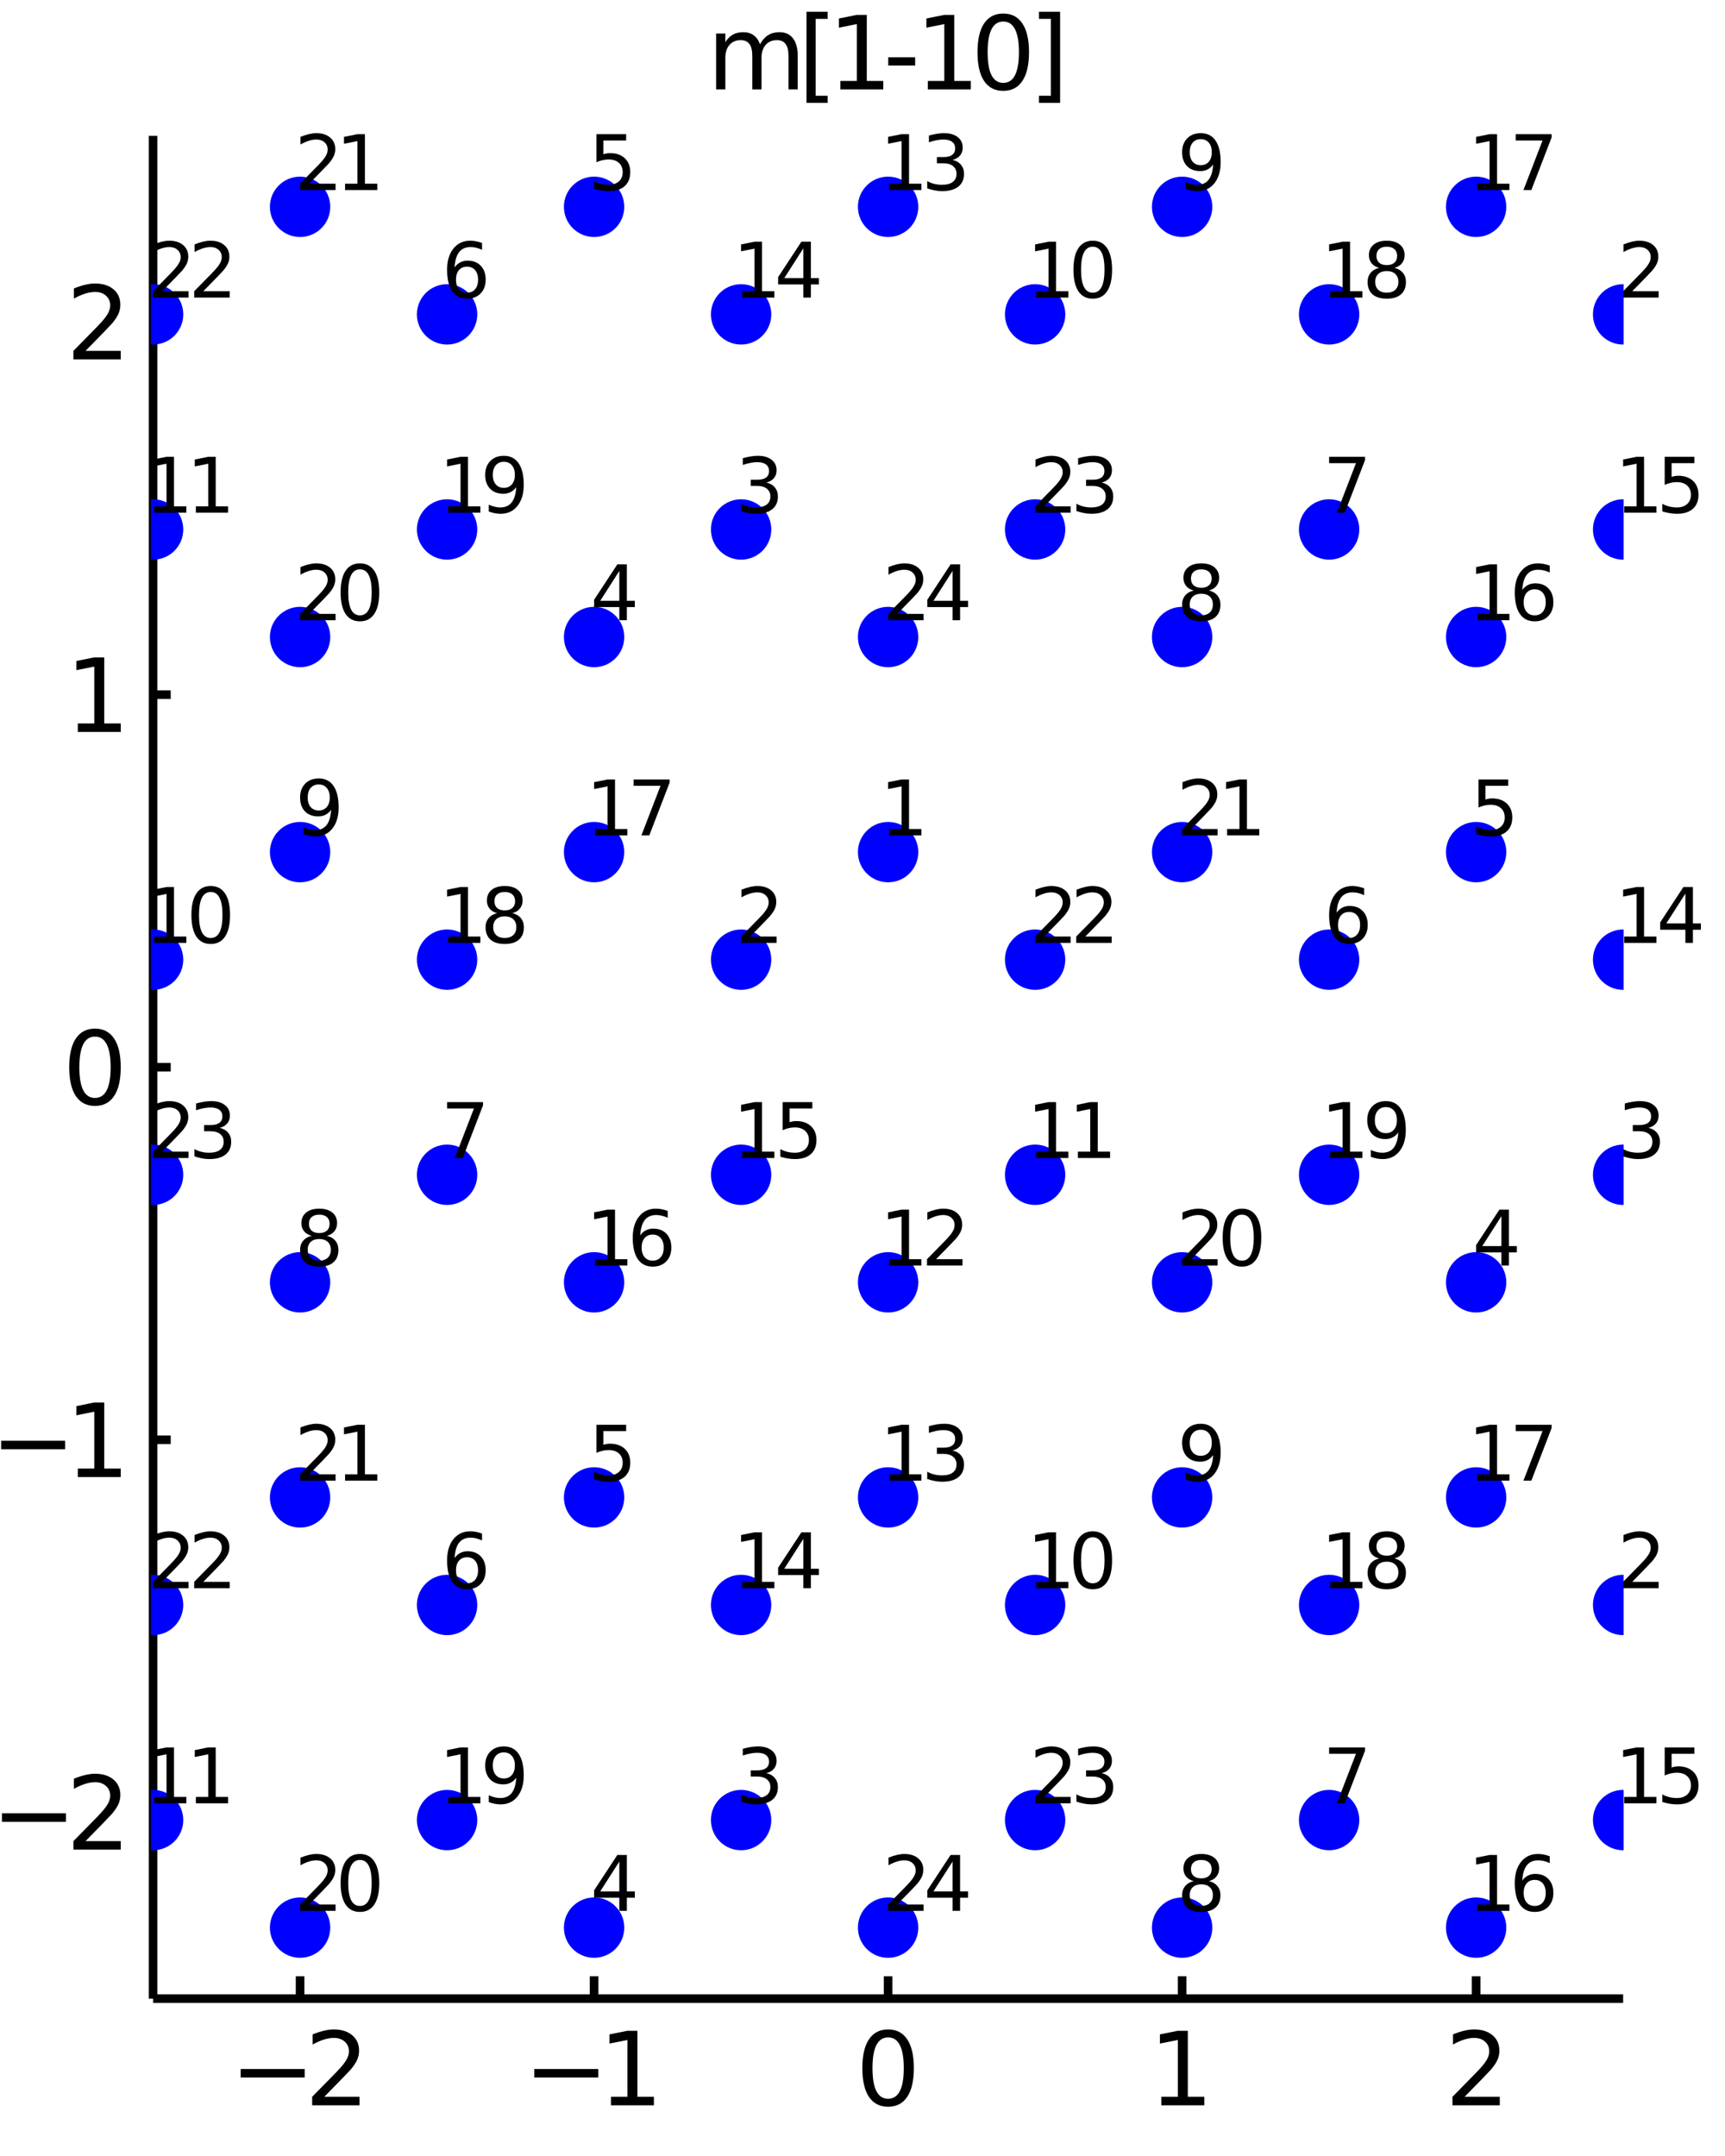<?xml version="1.0" encoding="utf-8"?>
<svg xmlns="http://www.w3.org/2000/svg" xmlns:xlink="http://www.w3.org/1999/xlink" width="200" height="250" viewBox="0 0 800 1000">
<rect x="0" y="0" width="800" height="1000" fill="#808080" stroke="none"/>
<defs>
  <clipPath id="clip270">
    <rect x="0" y="0" width="800" height="1000"/>
  </clipPath>
</defs>
<path clip-path="url(#clip270)" d="
M0 1000 L800 1000 L800 0 L0 0  Z
  " fill="#ffffff" fill-rule="evenodd" fill-opacity="1"/>
<defs>
  <clipPath id="clip271">
    <rect x="200" y="100" width="701" height="701"/>
  </clipPath>
</defs>
<path clip-path="url(#clip270)" d="
M70.992 927.008 L752.756 927.008 L752.756 62.992 L70.992 62.992  Z
  " fill="#ffffff" fill-rule="evenodd" fill-opacity="1"/>
<defs>
  <clipPath id="clip272">
    <rect x="70" y="62" width="683" height="865"/>
  </clipPath>
</defs>
<polyline clip-path="url(#clip270)" style="stroke:#000000; stroke-width:4; stroke-opacity:1; fill:none" points="
  70.992,927.008 752.756,927.008 
  "/>
<polyline clip-path="url(#clip270)" style="stroke:#000000; stroke-width:4; stroke-opacity:1; fill:none" points="
  139.169,927.008 139.169,916.64 
  "/>
<polyline clip-path="url(#clip270)" style="stroke:#000000; stroke-width:4; stroke-opacity:1; fill:none" points="
  275.521,927.008 275.521,916.64 
  "/>
<polyline clip-path="url(#clip270)" style="stroke:#000000; stroke-width:4; stroke-opacity:1; fill:none" points="
  411.874,927.008 411.874,916.64 
  "/>
<polyline clip-path="url(#clip270)" style="stroke:#000000; stroke-width:4; stroke-opacity:1; fill:none" points="
  548.227,927.008 548.227,916.64 
  "/>
<polyline clip-path="url(#clip270)" style="stroke:#000000; stroke-width:4; stroke-opacity:1; fill:none" points="
  684.58,927.008 684.58,916.64 
  "/>
<path clip-path="url(#clip270)" d="M 0 0 M111.622 959.651 L141.298 959.651 L141.298 963.586 L111.622 963.586 L111.622 959.651 Z" fill="#000000" fill-rule="evenodd" fill-opacity="1" /><path clip-path="url(#clip270)" d="M 0 0 M150.395 972.545 L166.715 972.545 L166.715 976.48 L144.77 976.48 L144.77 972.545 Q147.432 969.79 152.016 965.16 Q156.622 960.508 157.803 959.165 Q160.048 956.642 160.928 954.906 Q161.83 953.147 161.83 951.457 Q161.83 948.702 159.886 946.966 Q157.965 945.23 154.863 945.23 Q152.664 945.23 150.21 945.994 Q147.78 946.758 145.002 948.309 L145.002 943.587 Q147.826 942.452 150.28 941.874 Q152.733 941.295 154.77 941.295 Q160.141 941.295 163.335 943.98 Q166.529 946.665 166.529 951.156 Q166.529 953.286 165.719 955.207 Q164.932 957.105 162.826 959.698 Q162.247 960.369 159.145 963.586 Q156.043 966.781 150.395 972.545 Z" fill="#000000" fill-rule="evenodd" fill-opacity="1" /><path clip-path="url(#clip270)" d="M 0 0 M247.79 959.651 L277.466 959.651 L277.466 963.586 L247.79 963.586 L247.79 959.651 Z" fill="#000000" fill-rule="evenodd" fill-opacity="1" /><path clip-path="url(#clip270)" d="M 0 0 M283.345 972.545 L290.984 972.545 L290.984 946.179 L282.674 947.846 L282.674 943.587 L290.938 941.92 L295.614 941.92 L295.614 972.545 L303.253 972.545 L303.253 976.48 L283.345 976.48 L283.345 972.545 Z" fill="#000000" fill-rule="evenodd" fill-opacity="1" /><path clip-path="url(#clip270)" d="M 0 0 M411.874 944.999 Q408.263 944.999 406.434 948.563 Q404.629 952.105 404.629 959.235 Q404.629 966.341 406.434 969.906 Q408.263 973.447 411.874 973.447 Q415.508 973.447 417.314 969.906 Q419.142 966.341 419.142 959.235 Q419.142 952.105 417.314 948.563 Q415.508 944.999 411.874 944.999 M411.874 941.295 Q417.684 941.295 420.74 945.901 Q423.818 950.485 423.818 959.235 Q423.818 967.961 420.74 972.568 Q417.684 977.151 411.874 977.151 Q406.064 977.151 402.985 972.568 Q399.93 967.961 399.93 959.235 Q399.93 950.485 402.985 945.901 Q406.064 941.295 411.874 941.295 Z" fill="#000000" fill-rule="evenodd" fill-opacity="1" /><path clip-path="url(#clip270)" d="M 0 0 M538.609 972.545 L546.248 972.545 L546.248 946.179 L537.937 947.846 L537.937 943.587 L546.201 941.92 L550.877 941.92 L550.877 972.545 L558.516 972.545 L558.516 976.48 L538.609 976.48 L538.609 972.545 Z" fill="#000000" fill-rule="evenodd" fill-opacity="1" /><path clip-path="url(#clip270)" d="M 0 0 M679.232 972.545 L695.552 972.545 L695.552 976.48 L673.607 976.48 L673.607 972.545 Q676.269 969.79 680.853 965.16 Q685.459 960.508 686.64 959.165 Q688.885 956.642 689.765 954.906 Q690.667 953.147 690.667 951.457 Q690.667 948.702 688.723 946.966 Q686.802 945.23 683.7 945.23 Q681.501 945.23 679.047 945.994 Q676.617 946.758 673.839 948.309 L673.839 943.587 Q676.663 942.452 679.117 941.874 Q681.57 941.295 683.607 941.295 Q688.978 941.295 692.172 943.98 Q695.367 946.665 695.367 951.156 Q695.367 953.286 694.556 955.207 Q693.769 957.105 691.663 959.698 Q691.084 960.369 687.982 963.586 Q684.88 966.781 679.232 972.545 Z" fill="#000000" fill-rule="evenodd" fill-opacity="1" /><polyline clip-path="url(#clip270)" style="stroke:#000000; stroke-width:4; stroke-opacity:1; fill:none" points="
  70.992,927.008 70.992,62.992 
  "/>
<polyline clip-path="url(#clip270)" style="stroke:#000000; stroke-width:4; stroke-opacity:1; fill:none" points="
  70.992,840.606 79.173,840.606 
  "/>
<polyline clip-path="url(#clip270)" style="stroke:#000000; stroke-width:4; stroke-opacity:1; fill:none" points="
  70.992,667.803 79.173,667.803 
  "/>
<polyline clip-path="url(#clip270)" style="stroke:#000000; stroke-width:4; stroke-opacity:1; fill:none" points="
  70.992,495 79.173,495 
  "/>
<polyline clip-path="url(#clip270)" style="stroke:#000000; stroke-width:4; stroke-opacity:1; fill:none" points="
  70.992,322.197 79.173,322.197 
  "/>
<polyline clip-path="url(#clip270)" style="stroke:#000000; stroke-width:4; stroke-opacity:1; fill:none" points="
  70.992,149.394 79.173,149.394 
  "/>
<path clip-path="url(#clip270)" d="M 0 0 M0.9 841.058 L30.576 841.058 L30.576 844.993 L0.9 844.993 L0.9 841.058 Z" fill="#000000" fill-rule="evenodd" fill-opacity="1" /><path clip-path="url(#clip270)" d="M 0 0 M39.673 853.951 L55.992 853.951 L55.992 857.886 L34.048 857.886 L34.048 853.951 Q36.71 851.197 41.293 846.567 Q45.9 841.914 47.08 840.572 Q49.325 838.048 50.205 836.312 Q51.108 834.553 51.108 832.863 Q51.108 830.109 49.163 828.373 Q47.242 826.636 44.14 826.636 Q41.941 826.636 39.488 827.4 Q37.057 828.164 34.279 829.715 L34.279 824.993 Q37.103 823.859 39.557 823.28 Q42.011 822.701 44.048 822.701 Q49.418 822.701 52.612 825.386 Q55.807 828.072 55.807 832.562 Q55.807 834.692 54.997 836.613 Q54.21 838.511 52.103 841.104 Q51.525 841.775 48.423 844.993 Q45.321 848.187 39.673 853.951 Z" fill="#000000" fill-rule="evenodd" fill-opacity="1" /><path clip-path="url(#clip270)" d="M 0 0 M0.529 668.255 L30.205 668.255 L30.205 672.19 L0.529 672.19 L0.529 668.255 Z" fill="#000000" fill-rule="evenodd" fill-opacity="1" /><path clip-path="url(#clip270)" d="M 0 0 M36.085 681.148 L43.724 681.148 L43.724 654.782 L35.413 656.449 L35.413 652.19 L43.677 650.523 L48.353 650.523 L48.353 681.148 L55.992 681.148 L55.992 685.083 L36.085 685.083 L36.085 681.148 Z" fill="#000000" fill-rule="evenodd" fill-opacity="1" /><path clip-path="url(#clip270)" d="M 0 0 M44.048 480.799 Q40.437 480.799 38.608 484.363 Q36.802 487.905 36.802 495.035 Q36.802 502.141 38.608 505.706 Q40.437 509.248 44.048 509.248 Q47.682 509.248 49.487 505.706 Q51.316 502.141 51.316 495.035 Q51.316 487.905 49.487 484.363 Q47.682 480.799 44.048 480.799 M44.048 477.095 Q49.858 477.095 52.913 481.701 Q55.992 486.285 55.992 495.035 Q55.992 503.762 52.913 508.368 Q49.858 512.951 44.048 512.951 Q38.238 512.951 35.159 508.368 Q32.103 503.762 32.103 495.035 Q32.103 486.285 35.159 481.701 Q38.238 477.095 44.048 477.095 Z" fill="#000000" fill-rule="evenodd" fill-opacity="1" /><path clip-path="url(#clip270)" d="M 0 0 M36.085 335.542 L43.724 335.542 L43.724 309.176 L35.413 310.843 L35.413 306.584 L43.677 304.917 L48.353 304.917 L48.353 335.542 L55.992 335.542 L55.992 339.477 L36.085 339.477 L36.085 335.542 Z" fill="#000000" fill-rule="evenodd" fill-opacity="1" /><path clip-path="url(#clip270)" d="M 0 0 M39.673 162.739 L55.992 162.739 L55.992 166.674 L34.048 166.674 L34.048 162.739 Q36.71 159.984 41.293 155.354 Q45.9 150.702 47.08 149.359 Q49.325 146.836 50.205 145.1 Q51.108 143.34 51.108 141.651 Q51.108 138.896 49.163 137.16 Q47.242 135.424 44.14 135.424 Q41.941 135.424 39.488 136.188 Q37.057 136.952 34.279 138.503 L34.279 133.78 Q37.103 132.646 39.557 132.067 Q42.011 131.489 44.048 131.489 Q49.418 131.489 52.612 134.174 Q55.807 136.859 55.807 141.35 Q55.807 143.479 54.997 145.401 Q54.21 147.299 52.103 149.891 Q51.525 150.563 48.423 153.78 Q45.321 156.975 39.673 162.739 Z" fill="#000000" fill-rule="evenodd" fill-opacity="1" /><path clip-path="url(#clip270)" d="M 0 0 M352.453 20.523 Q354.05 17.653 356.272 16.287 Q358.495 14.921 361.504 14.921 Q365.555 14.921 367.754 17.768 Q369.953 20.593 369.953 25.824 L369.953 41.472 L365.671 41.472 L365.671 25.963 Q365.671 22.236 364.351 20.43 Q363.032 18.625 360.323 18.625 Q357.013 18.625 355.092 20.824 Q353.171 23.023 353.171 26.819 L353.171 41.472 L348.888 41.472 L348.888 25.963 Q348.888 22.213 347.569 20.43 Q346.249 18.625 343.495 18.625 Q340.231 18.625 338.31 20.847 Q336.388 23.046 336.388 26.819 L336.388 41.472 L332.106 41.472 L332.106 15.546 L336.388 15.546 L336.388 19.574 Q337.847 17.19 339.884 16.055 Q341.921 14.921 344.722 14.921 Q347.546 14.921 349.513 16.356 Q351.504 17.792 352.453 20.523 Z" fill="#000000" fill-rule="evenodd" fill-opacity="1" /><path clip-path="url(#clip270)" d="M 0 0 M374.027 5.454 L383.842 5.454 L383.842 8.764 L378.286 8.764 L378.286 44.412 L383.842 44.412 L383.842 47.722 L374.027 47.722 L374.027 5.454 Z" fill="#000000" fill-rule="evenodd" fill-opacity="1" /><path clip-path="url(#clip270)" d="M 0 0 M389.721 37.537 L397.36 37.537 L397.36 11.171 L389.05 12.838 L389.05 8.579 L397.314 6.912 L401.99 6.912 L401.99 37.537 L409.629 37.537 L409.629 41.472 L389.721 41.472 L389.721 37.537 Z" fill="#000000" fill-rule="evenodd" fill-opacity="1" /><path clip-path="url(#clip270)" d="M 0 0 M411.943 26.588 L424.42 26.588 L424.42 30.384 L411.943 30.384 L411.943 26.588 Z" fill="#000000" fill-rule="evenodd" fill-opacity="1" /><path clip-path="url(#clip270)" d="M 0 0 M430.3 37.537 L437.939 37.537 L437.939 11.171 L429.629 12.838 L429.629 8.579 L437.892 6.912 L442.568 6.912 L442.568 37.537 L450.207 37.537 L450.207 41.472 L430.3 41.472 L430.3 37.537 Z" fill="#000000" fill-rule="evenodd" fill-opacity="1" /><path clip-path="url(#clip270)" d="M 0 0 M465.277 9.991 Q461.665 9.991 459.837 13.556 Q458.031 17.097 458.031 24.227 Q458.031 31.333 459.837 34.898 Q461.665 38.44 465.277 38.44 Q468.911 38.44 470.716 34.898 Q472.545 31.333 472.545 24.227 Q472.545 17.097 470.716 13.556 Q468.911 9.991 465.277 9.991 M465.277 6.287 Q471.087 6.287 474.142 10.893 Q477.221 15.477 477.221 24.227 Q477.221 32.953 474.142 37.56 Q471.087 42.143 465.277 42.143 Q459.466 42.143 456.388 37.56 Q453.332 32.953 453.332 24.227 Q453.332 15.477 456.388 10.893 Q459.466 6.287 465.277 6.287 Z" fill="#000000" fill-rule="evenodd" fill-opacity="1" /><path clip-path="url(#clip270)" d="M 0 0 M491.642 5.454 L491.642 47.722 L481.827 47.722 L481.827 44.412 L487.36 44.412 L487.36 8.764 L481.827 8.764 L481.827 5.454 L491.642 5.454 Z" fill="#000000" fill-rule="evenodd" fill-opacity="1" /><circle clip-path="url(#clip272)" cx="139.169" cy="894.072" r="14" fill="#0000ff" fill-rule="evenodd" fill-opacity="1" stroke="none"/>
<path clip-path="url(#clip270)" d="M 0 0 M143.387 883.344 L155.627 883.344 L155.627 886.296 L139.169 886.296 L139.169 883.344 Q141.165 881.278 144.603 877.806 Q148.057 874.317 148.943 873.31 Q150.627 871.417 151.286 870.115 Q151.964 868.796 151.964 867.529 Q151.964 865.463 150.505 864.16 Q149.064 862.858 146.738 862.858 Q145.089 862.858 143.248 863.431 Q141.425 864.004 139.342 865.167 L139.342 861.626 Q141.46 860.775 143.3 860.341 Q145.141 859.907 146.668 859.907 Q150.696 859.907 153.092 861.921 Q155.488 863.935 155.488 867.303 Q155.488 868.9 154.88 870.341 Q154.29 871.765 152.71 873.709 Q152.276 874.213 149.95 876.626 Q147.623 879.022 143.387 883.344 Z" fill="#000000" fill-rule="evenodd" fill-opacity="1" /><path clip-path="url(#clip270)" d="M 0 0 M166.929 862.685 Q164.22 862.685 162.849 865.358 Q161.495 868.015 161.495 873.362 Q161.495 878.692 162.849 881.365 Q164.22 884.021 166.929 884.021 Q169.654 884.021 171.009 881.365 Q172.38 878.692 172.38 873.362 Q172.38 868.015 171.009 865.358 Q169.654 862.685 166.929 862.685 M166.929 859.907 Q171.286 859.907 173.578 863.362 Q175.887 866.799 175.887 873.362 Q175.887 879.907 173.578 883.362 Q171.286 886.799 166.929 886.799 Q162.571 886.799 160.262 883.362 Q157.97 879.907 157.97 873.362 Q157.97 866.799 160.262 863.362 Q162.571 859.907 166.929 859.907 Z" fill="#000000" fill-rule="evenodd" fill-opacity="1" /><circle clip-path="url(#clip272)" cx="343.698" cy="445.116" r="14" fill="#0000ff" fill-rule="evenodd" fill-opacity="1" stroke="none"/>
<circle clip-path="url(#clip272)" cx="343.698" cy="844.188" r="14" fill="#0000ff" fill-rule="evenodd" fill-opacity="1" stroke="none"/>
<circle clip-path="url(#clip272)" cx="275.521" cy="894.072" r="14" fill="#0000ff" fill-rule="evenodd" fill-opacity="1" stroke="none"/>
<circle clip-path="url(#clip272)" cx="275.521" cy="694.536" r="14" fill="#0000ff" fill-rule="evenodd" fill-opacity="1" stroke="none"/>
<circle clip-path="url(#clip272)" cx="207.345" cy="744.42" r="14" fill="#0000ff" fill-rule="evenodd" fill-opacity="1" stroke="none"/>
<circle clip-path="url(#clip272)" cx="207.345" cy="544.884" r="14" fill="#0000ff" fill-rule="evenodd" fill-opacity="1" stroke="none"/>
<circle clip-path="url(#clip272)" cx="139.169" cy="594.768" r="14" fill="#0000ff" fill-rule="evenodd" fill-opacity="1" stroke="none"/>
<circle clip-path="url(#clip272)" cx="139.169" cy="395.232" r="14" fill="#0000ff" fill-rule="evenodd" fill-opacity="1" stroke="none"/>
<circle clip-path="url(#clip272)" cx="70.992" cy="445.116" r="14" fill="#0000ff" fill-rule="evenodd" fill-opacity="1" stroke="none"/>
<circle clip-path="url(#clip272)" cx="70.992" cy="844.188" r="14" fill="#0000ff" fill-rule="evenodd" fill-opacity="1" stroke="none"/>
<circle clip-path="url(#clip272)" cx="411.874" cy="594.768" r="14" fill="#0000ff" fill-rule="evenodd" fill-opacity="1" stroke="none"/>
<circle clip-path="url(#clip272)" cx="411.874" cy="694.536" r="14" fill="#0000ff" fill-rule="evenodd" fill-opacity="1" stroke="none"/>
<circle clip-path="url(#clip272)" cx="343.698" cy="744.42" r="14" fill="#0000ff" fill-rule="evenodd" fill-opacity="1" stroke="none"/>
<circle clip-path="url(#clip272)" cx="343.698" cy="544.884" r="14" fill="#0000ff" fill-rule="evenodd" fill-opacity="1" stroke="none"/>
<circle clip-path="url(#clip272)" cx="275.521" cy="594.768" r="14" fill="#0000ff" fill-rule="evenodd" fill-opacity="1" stroke="none"/>
<circle clip-path="url(#clip272)" cx="207.345" cy="445.116" r="14" fill="#0000ff" fill-rule="evenodd" fill-opacity="1" stroke="none"/>
<circle clip-path="url(#clip272)" cx="207.345" cy="844.188" r="14" fill="#0000ff" fill-rule="evenodd" fill-opacity="1" stroke="none"/>
<circle clip-path="url(#clip272)" cx="139.169" cy="295.464" r="14" fill="#0000ff" fill-rule="evenodd" fill-opacity="1" stroke="none"/>
<circle clip-path="url(#clip272)" cx="139.169" cy="694.536" r="14" fill="#0000ff" fill-rule="evenodd" fill-opacity="1" stroke="none"/>
<circle clip-path="url(#clip272)" cx="70.992" cy="744.42" r="14" fill="#0000ff" fill-rule="evenodd" fill-opacity="1" stroke="none"/>
<circle clip-path="url(#clip272)" cx="70.992" cy="544.884" r="14" fill="#0000ff" fill-rule="evenodd" fill-opacity="1" stroke="none"/>
<circle clip-path="url(#clip272)" cx="411.874" cy="894.072" r="14" fill="#0000ff" fill-rule="evenodd" fill-opacity="1" stroke="none"/>
<path clip-path="url(#clip270)" d="M 0 0 M347.916 434.389 L360.156 434.389 L360.156 437.34 L343.698 437.34 L343.698 434.389 Q345.694 432.323 349.132 428.85 Q352.586 425.361 353.472 424.354 Q355.156 422.462 355.816 421.16 Q356.493 419.84 356.493 418.573 Q356.493 416.507 355.034 415.205 Q353.593 413.903 351.267 413.903 Q349.618 413.903 347.777 414.476 Q345.955 415.048 343.871 416.212 L343.871 412.67 Q345.989 411.819 347.83 411.385 Q349.67 410.951 351.198 410.951 Q355.225 410.951 357.621 412.965 Q360.017 414.979 360.017 418.347 Q360.017 419.944 359.409 421.385 Q358.819 422.809 357.239 424.753 Q356.805 425.257 354.479 427.67 Q352.152 430.066 347.916 434.389 Z" fill="#000000" fill-rule="evenodd" fill-opacity="1" /><path clip-path="url(#clip270)" d="M 0 0 M355.416 822.436 Q357.934 822.974 359.34 824.676 Q360.764 826.377 360.764 828.877 Q360.764 832.714 358.125 834.815 Q355.486 836.915 350.625 836.915 Q348.993 836.915 347.257 836.585 Q345.538 836.273 343.698 835.631 L343.698 832.245 Q345.156 833.096 346.892 833.53 Q348.628 833.964 350.521 833.964 Q353.819 833.964 355.538 832.662 Q357.274 831.36 357.274 828.877 Q357.274 826.585 355.659 825.301 Q354.062 823.999 351.198 823.999 L348.177 823.999 L348.177 821.117 L351.336 821.117 Q353.923 821.117 355.295 820.092 Q356.666 819.051 356.666 817.106 Q356.666 815.11 355.243 814.051 Q353.836 812.974 351.198 812.974 Q349.757 812.974 348.107 813.287 Q346.458 813.599 344.479 814.259 L344.479 811.134 Q346.475 810.579 348.212 810.301 Q349.965 810.023 351.51 810.023 Q355.503 810.023 357.83 811.846 Q360.156 813.652 360.156 816.742 Q360.156 818.895 358.923 820.388 Q357.691 821.863 355.416 822.436 Z" fill="#000000" fill-rule="evenodd" fill-opacity="1" /><path clip-path="url(#clip270)" d="M 0 0 M287.223 863.431 L278.368 877.268 L287.223 877.268 L287.223 863.431 M286.302 860.376 L290.712 860.376 L290.712 877.268 L294.41 877.268 L294.41 880.185 L290.712 880.185 L290.712 886.296 L287.223 886.296 L287.223 880.185 L275.521 880.185 L275.521 876.799 L286.302 860.376 Z" fill="#000000" fill-rule="evenodd" fill-opacity="1" /><path clip-path="url(#clip270)" d="M 0 0 M276.615 660.84 L290.382 660.84 L290.382 663.791 L279.827 663.791 L279.827 670.145 Q280.591 669.885 281.355 669.763 Q282.118 669.625 282.882 669.625 Q287.223 669.625 289.757 672.003 Q292.292 674.381 292.292 678.444 Q292.292 682.628 289.688 684.954 Q287.084 687.263 282.344 687.263 Q280.712 687.263 279.011 686.986 Q277.327 686.708 275.521 686.152 L275.521 682.628 Q277.084 683.479 278.75 683.895 Q280.417 684.312 282.275 684.312 Q285.278 684.312 287.032 682.732 Q288.785 681.152 288.785 678.444 Q288.785 675.736 287.032 674.156 Q285.278 672.576 282.275 672.576 Q280.868 672.576 279.462 672.888 Q278.073 673.201 276.615 673.861 L276.615 660.84 Z" fill="#000000" fill-rule="evenodd" fill-opacity="1" /><path clip-path="url(#clip270)" d="M 0 0 M216.598 722.286 Q214.237 722.286 212.848 723.901 Q211.477 725.515 211.477 728.328 Q211.477 731.123 212.848 732.755 Q214.237 734.37 216.598 734.37 Q218.959 734.37 220.331 732.755 Q221.72 731.123 221.72 728.328 Q221.72 725.515 220.331 723.901 Q218.959 722.286 216.598 722.286 M223.56 711.297 L223.56 714.491 Q222.241 713.866 220.886 713.536 Q219.55 713.206 218.23 713.206 Q214.758 713.206 212.918 715.55 Q211.095 717.894 210.834 722.634 Q211.859 721.123 213.404 720.325 Q214.949 719.509 216.807 719.509 Q220.713 719.509 222.97 721.887 Q225.244 724.248 225.244 728.328 Q225.244 732.321 222.883 734.734 Q220.522 737.147 216.598 737.147 Q212.102 737.147 209.723 733.71 Q207.345 730.255 207.345 723.71 Q207.345 717.564 210.262 713.918 Q213.178 710.255 218.091 710.255 Q219.411 710.255 220.748 710.516 Q222.102 710.776 223.56 711.297 Z" fill="#000000" fill-rule="evenodd" fill-opacity="1" /><path clip-path="url(#clip270)" d="M 0 0 M207.345 511.188 L224.011 511.188 L224.011 512.681 L214.602 537.108 L210.939 537.108 L219.793 514.139 L207.345 514.139 L207.345 511.188 Z" fill="#000000" fill-rule="evenodd" fill-opacity="1" /><path clip-path="url(#clip270)" d="M 0 0 M148.057 574.683 Q145.557 574.683 144.116 576.02 Q142.693 577.357 142.693 579.7 Q142.693 582.044 144.116 583.381 Q145.557 584.718 148.057 584.718 Q150.557 584.718 151.998 583.381 Q153.439 582.027 153.439 579.7 Q153.439 577.357 151.998 576.02 Q150.575 574.683 148.057 574.683 M144.55 573.19 Q142.293 572.634 141.026 571.089 Q139.776 569.544 139.776 567.322 Q139.776 564.214 141.981 562.409 Q144.203 560.603 148.057 560.603 Q151.929 560.603 154.134 562.409 Q156.339 564.214 156.339 567.322 Q156.339 569.544 155.071 571.089 Q153.821 572.634 151.582 573.19 Q154.116 573.78 155.523 575.499 Q156.946 577.218 156.946 579.7 Q156.946 583.468 154.637 585.482 Q152.346 587.495 148.057 587.495 Q143.769 587.495 141.46 585.482 Q139.169 583.468 139.169 579.7 Q139.169 577.218 140.592 575.499 Q142.016 573.78 144.55 573.19 M143.266 567.652 Q143.266 569.666 144.516 570.794 Q145.783 571.923 148.057 571.923 Q150.314 571.923 151.582 570.794 Q152.866 569.666 152.866 567.652 Q152.866 565.638 151.582 564.509 Q150.314 563.381 148.057 563.381 Q145.783 563.381 144.516 564.509 Q143.266 565.638 143.266 567.652 Z" fill="#000000" fill-rule="evenodd" fill-opacity="1" /><path clip-path="url(#clip270)" d="M 0 0 M140.835 386.918 L140.835 383.723 Q142.155 384.348 143.509 384.678 Q144.863 385.008 146.165 385.008 Q149.637 385.008 151.46 382.682 Q153.3 380.338 153.561 375.581 Q152.554 377.074 151.009 377.873 Q149.464 378.671 147.589 378.671 Q143.7 378.671 141.425 376.328 Q139.169 373.967 139.169 369.887 Q139.169 365.894 141.53 363.48 Q143.891 361.067 147.814 361.067 Q152.311 361.067 154.672 364.522 Q157.05 367.96 157.05 374.522 Q157.05 380.651 154.134 384.314 Q151.234 387.96 146.321 387.96 Q145.002 387.96 143.648 387.699 Q142.293 387.439 140.835 386.918 M147.814 375.928 Q150.175 375.928 151.547 374.314 Q152.936 372.699 152.936 369.887 Q152.936 367.092 151.547 365.477 Q150.175 363.845 147.814 363.845 Q145.453 363.845 144.064 365.477 Q142.693 367.092 142.693 369.887 Q142.693 372.699 144.064 374.314 Q145.453 375.928 147.814 375.928 Z" fill="#000000" fill-rule="evenodd" fill-opacity="1" /><path clip-path="url(#clip270)" d="M 0 0 M71.496 434.389 L77.225 434.389 L77.225 414.614 L70.992 415.864 L70.992 412.67 L77.19 411.42 L80.697 411.42 L80.697 434.389 L86.426 434.389 L86.426 437.34 L71.496 437.34 L71.496 434.389 Z" fill="#000000" fill-rule="evenodd" fill-opacity="1" /><path clip-path="url(#clip270)" d="M 0 0 M97.728 413.729 Q95.02 413.729 93.648 416.403 Q92.294 419.059 92.294 424.406 Q92.294 429.736 93.648 432.409 Q95.02 435.066 97.728 435.066 Q100.454 435.066 101.808 432.409 Q103.179 429.736 103.179 424.406 Q103.179 419.059 101.808 416.403 Q100.454 413.729 97.728 413.729 M97.728 410.951 Q102.086 410.951 104.377 414.406 Q106.686 417.844 106.686 424.406 Q106.686 430.951 104.377 434.406 Q102.086 437.843 97.728 437.843 Q93.371 437.843 91.061 434.406 Q88.77 430.951 88.77 424.406 Q88.77 417.844 91.061 414.406 Q93.371 410.951 97.728 410.951 Z" fill="#000000" fill-rule="evenodd" fill-opacity="1" /><path clip-path="url(#clip270)" d="M 0 0 M71.496 833.46 L77.225 833.46 L77.225 813.686 L70.992 814.936 L70.992 811.742 L77.19 810.492 L80.697 810.492 L80.697 833.46 L86.426 833.46 L86.426 836.412 L71.496 836.412 L71.496 833.46 Z" fill="#000000" fill-rule="evenodd" fill-opacity="1" /><path clip-path="url(#clip270)" d="M 0 0 M90.836 833.46 L96.565 833.46 L96.565 813.686 L90.332 814.936 L90.332 811.742 L96.53 810.492 L100.037 810.492 L100.037 833.46 L105.766 833.46 L105.766 836.412 L90.836 836.412 L90.836 833.46 Z" fill="#000000" fill-rule="evenodd" fill-opacity="1" /><path clip-path="url(#clip270)" d="M 0 0 M412.377 584.041 L418.107 584.041 L418.107 564.266 L411.874 565.516 L411.874 562.322 L418.072 561.072 L421.579 561.072 L421.579 584.041 L427.308 584.041 L427.308 586.992 L412.377 586.992 L412.377 584.041 Z" fill="#000000" fill-rule="evenodd" fill-opacity="1" /><path clip-path="url(#clip270)" d="M 0 0 M434.131 584.041 L446.37 584.041 L446.37 586.992 L429.912 586.992 L429.912 584.041 Q431.909 581.975 435.346 578.502 Q438.801 575.013 439.686 574.006 Q441.37 572.114 442.03 570.811 Q442.707 569.492 442.707 568.225 Q442.707 566.159 441.249 564.857 Q439.808 563.555 437.482 563.555 Q435.832 563.555 433.992 564.127 Q432.169 564.7 430.086 565.864 L430.086 562.322 Q432.204 561.471 434.044 561.037 Q435.884 560.603 437.412 560.603 Q441.44 560.603 443.836 562.617 Q446.231 564.631 446.231 567.999 Q446.231 569.596 445.624 571.037 Q445.034 572.461 443.454 574.405 Q443.02 574.909 440.693 577.322 Q438.367 579.718 434.131 584.041 Z" fill="#000000" fill-rule="evenodd" fill-opacity="1" /><path clip-path="url(#clip270)" d="M 0 0 M412.377 683.809 L418.107 683.809 L418.107 664.034 L411.874 665.284 L411.874 662.09 L418.072 660.84 L421.579 660.84 L421.579 683.809 L427.308 683.809 L427.308 686.76 L412.377 686.76 L412.377 683.809 Z" fill="#000000" fill-rule="evenodd" fill-opacity="1" /><path clip-path="url(#clip270)" d="M 0 0 M441.735 672.784 Q444.252 673.322 445.659 675.024 Q447.082 676.725 447.082 679.225 Q447.082 683.062 444.443 685.163 Q441.804 687.263 436.943 687.263 Q435.311 687.263 433.575 686.934 Q431.857 686.621 430.016 685.979 L430.016 682.593 Q431.475 683.444 433.211 683.878 Q434.947 684.312 436.839 684.312 Q440.138 684.312 441.856 683.01 Q443.593 681.708 443.593 679.225 Q443.593 676.934 441.978 675.649 Q440.381 674.347 437.516 674.347 L434.495 674.347 L434.495 671.465 L437.655 671.465 Q440.242 671.465 441.613 670.441 Q442.985 669.399 442.985 667.454 Q442.985 665.458 441.561 664.399 Q440.155 663.323 437.516 663.323 Q436.075 663.323 434.426 663.635 Q432.777 663.948 430.798 664.607 L430.798 661.482 Q432.794 660.927 434.53 660.649 Q436.284 660.371 437.829 660.371 Q441.822 660.371 444.148 662.194 Q446.475 664 446.475 667.09 Q446.475 669.243 445.242 670.736 Q444.009 672.211 441.735 672.784 Z" fill="#000000" fill-rule="evenodd" fill-opacity="1" /><path clip-path="url(#clip270)" d="M 0 0 M344.201 733.692 L349.93 733.692 L349.93 713.918 L343.698 715.168 L343.698 711.974 L349.896 710.724 L353.402 710.724 L353.402 733.692 L359.132 733.692 L359.132 736.644 L344.201 736.644 L344.201 733.692 Z" fill="#000000" fill-rule="evenodd" fill-opacity="1" /><path clip-path="url(#clip270)" d="M 0 0 M372.569 713.779 L363.715 727.616 L372.569 727.616 L372.569 713.779 M371.649 710.724 L376.059 710.724 L376.059 727.616 L379.756 727.616 L379.756 730.533 L376.059 730.533 L376.059 736.644 L372.569 736.644 L372.569 730.533 L360.868 730.533 L360.868 727.147 L371.649 710.724 Z" fill="#000000" fill-rule="evenodd" fill-opacity="1" /><path clip-path="url(#clip270)" d="M 0 0 M344.201 534.157 L349.93 534.157 L349.93 514.382 L343.698 515.632 L343.698 512.438 L349.896 511.188 L353.402 511.188 L353.402 534.157 L359.132 534.157 L359.132 537.108 L344.201 537.108 L344.201 534.157 Z" fill="#000000" fill-rule="evenodd" fill-opacity="1" /><path clip-path="url(#clip270)" d="M 0 0 M362.968 511.188 L376.736 511.188 L376.736 514.139 L366.18 514.139 L366.18 520.493 Q366.944 520.233 367.708 520.112 Q368.472 519.973 369.236 519.973 Q373.576 519.973 376.111 522.351 Q378.645 524.73 378.645 528.792 Q378.645 532.976 376.041 535.302 Q373.437 537.611 368.698 537.611 Q367.066 537.611 365.364 537.334 Q363.68 537.056 361.875 536.5 L361.875 532.976 Q363.437 533.827 365.104 534.243 Q366.77 534.66 368.628 534.66 Q371.632 534.66 373.385 533.08 Q375.138 531.5 375.138 528.792 Q375.138 526.084 373.385 524.504 Q371.632 522.924 368.628 522.924 Q367.222 522.924 365.816 523.237 Q364.427 523.549 362.968 524.209 L362.968 511.188 Z" fill="#000000" fill-rule="evenodd" fill-opacity="1" /><path clip-path="url(#clip270)" d="M 0 0 M276.025 584.041 L281.754 584.041 L281.754 564.266 L275.521 565.516 L275.521 562.322 L281.719 561.072 L285.226 561.072 L285.226 584.041 L290.955 584.041 L290.955 586.992 L276.025 586.992 L276.025 584.041 Z" fill="#000000" fill-rule="evenodd" fill-opacity="1" /><path clip-path="url(#clip270)" d="M 0 0 M302.691 572.634 Q300.33 572.634 298.941 574.249 Q297.57 575.864 297.57 578.676 Q297.57 581.471 298.941 583.103 Q300.33 584.718 302.691 584.718 Q305.052 584.718 306.424 583.103 Q307.813 581.471 307.813 578.676 Q307.813 575.864 306.424 574.249 Q305.052 572.634 302.691 572.634 M309.653 561.645 L309.653 564.839 Q308.334 564.214 306.979 563.884 Q305.643 563.555 304.323 563.555 Q300.851 563.555 299.011 565.898 Q297.188 568.242 296.927 572.982 Q297.952 571.471 299.497 570.673 Q301.042 569.857 302.9 569.857 Q306.806 569.857 309.063 572.235 Q311.337 574.596 311.337 578.676 Q311.337 582.669 308.976 585.082 Q306.615 587.495 302.691 587.495 Q298.195 587.495 295.816 584.058 Q293.438 580.603 293.438 574.058 Q293.438 567.912 296.354 564.266 Q299.271 560.603 304.184 560.603 Q305.504 560.603 306.841 560.864 Q308.195 561.124 309.653 561.645 Z" fill="#000000" fill-rule="evenodd" fill-opacity="1" /><path clip-path="url(#clip270)" d="M 0 0 M207.848 434.389 L213.577 434.389 L213.577 414.614 L207.345 415.864 L207.345 412.67 L213.543 411.42 L217.05 411.42 L217.05 434.389 L222.779 434.389 L222.779 437.34 L207.848 437.34 L207.848 434.389 Z" fill="#000000" fill-rule="evenodd" fill-opacity="1" /><path clip-path="url(#clip270)" d="M 0 0 M234.081 425.031 Q231.581 425.031 230.14 426.368 Q228.716 427.705 228.716 430.048 Q228.716 432.392 230.14 433.729 Q231.581 435.066 234.081 435.066 Q236.581 435.066 238.022 433.729 Q239.463 432.375 239.463 430.048 Q239.463 427.705 238.022 426.368 Q236.598 425.031 234.081 425.031 M230.574 423.538 Q228.317 422.982 227.05 421.437 Q225.8 419.892 225.8 417.67 Q225.8 414.562 228.004 412.757 Q230.227 410.951 234.081 410.951 Q237.952 410.951 240.157 412.757 Q242.362 414.562 242.362 417.67 Q242.362 419.892 241.095 421.437 Q239.845 422.982 237.605 423.538 Q240.14 424.128 241.546 425.847 Q242.97 427.566 242.97 430.048 Q242.97 433.816 240.661 435.83 Q238.369 437.843 234.081 437.843 Q229.793 437.843 227.484 435.83 Q225.192 433.816 225.192 430.048 Q225.192 427.566 226.616 425.847 Q228.039 424.128 230.574 423.538 M229.289 418 Q229.289 420.014 230.539 421.142 Q231.807 422.271 234.081 422.271 Q236.338 422.271 237.605 421.142 Q238.89 420.014 238.89 418 Q238.89 415.986 237.605 414.858 Q236.338 413.729 234.081 413.729 Q231.807 413.729 230.539 414.858 Q229.289 415.986 229.289 418 Z" fill="#000000" fill-rule="evenodd" fill-opacity="1" /><path clip-path="url(#clip270)" d="M 0 0 M207.848 833.46 L213.577 833.46 L213.577 813.686 L207.345 814.936 L207.345 811.742 L213.543 810.492 L217.05 810.492 L217.05 833.46 L222.779 833.46 L222.779 836.412 L207.848 836.412 L207.848 833.46 Z" fill="#000000" fill-rule="evenodd" fill-opacity="1" /><path clip-path="url(#clip270)" d="M 0 0 M226.685 835.874 L226.685 832.679 Q228.004 833.304 229.359 833.634 Q230.713 833.964 232.015 833.964 Q235.487 833.964 237.31 831.638 Q239.15 829.294 239.411 824.537 Q238.404 826.03 236.859 826.829 Q235.313 827.627 233.438 827.627 Q229.55 827.627 227.275 825.283 Q225.018 822.922 225.018 818.842 Q225.018 814.849 227.379 812.436 Q229.741 810.023 233.664 810.023 Q238.161 810.023 240.522 813.478 Q242.9 816.915 242.9 823.478 Q242.9 829.606 239.984 833.269 Q237.084 836.915 232.171 836.915 Q230.852 836.915 229.498 836.655 Q228.143 836.394 226.685 835.874 M233.664 824.884 Q236.025 824.884 237.397 823.27 Q238.786 821.655 238.786 818.842 Q238.786 816.047 237.397 814.433 Q236.025 812.801 233.664 812.801 Q231.303 812.801 229.914 814.433 Q228.543 816.047 228.543 818.842 Q228.543 821.655 229.914 823.27 Q231.303 824.884 233.664 824.884 Z" fill="#000000" fill-rule="evenodd" fill-opacity="1" /><path clip-path="url(#clip270)" d="M 0 0 M143.387 284.737 L155.627 284.737 L155.627 287.688 L139.169 287.688 L139.169 284.737 Q141.165 282.671 144.603 279.199 Q148.057 275.709 148.943 274.702 Q150.627 272.81 151.286 271.508 Q151.964 270.188 151.964 268.921 Q151.964 266.855 150.505 265.553 Q149.064 264.251 146.738 264.251 Q145.089 264.251 143.248 264.824 Q141.425 265.397 139.342 266.56 L139.342 263.018 Q141.46 262.167 143.3 261.733 Q145.141 261.299 146.668 261.299 Q150.696 261.299 153.092 263.313 Q155.488 265.327 155.488 268.695 Q155.488 270.292 154.88 271.733 Q154.29 273.157 152.71 275.101 Q152.276 275.605 149.95 278.018 Q147.623 280.414 143.387 284.737 Z" fill="#000000" fill-rule="evenodd" fill-opacity="1" /><path clip-path="url(#clip270)" d="M 0 0 M166.929 264.077 Q164.22 264.077 162.849 266.751 Q161.495 269.407 161.495 274.754 Q161.495 280.084 162.849 282.758 Q164.22 285.414 166.929 285.414 Q169.654 285.414 171.009 282.758 Q172.38 280.084 172.38 274.754 Q172.38 269.407 171.009 266.751 Q169.654 264.077 166.929 264.077 M166.929 261.299 Q171.286 261.299 173.578 264.754 Q175.887 268.192 175.887 274.754 Q175.887 281.299 173.578 284.754 Q171.286 288.192 166.929 288.192 Q162.571 288.192 160.262 284.754 Q157.97 281.299 157.97 274.754 Q157.97 268.192 160.262 264.754 Q162.571 261.299 166.929 261.299 Z" fill="#000000" fill-rule="evenodd" fill-opacity="1" /><path clip-path="url(#clip270)" d="M 0 0 M143.387 683.809 L155.627 683.809 L155.627 686.76 L139.169 686.76 L139.169 683.809 Q141.165 681.743 144.603 678.27 Q148.057 674.781 148.943 673.774 Q150.627 671.881 151.286 670.579 Q151.964 669.26 151.964 667.993 Q151.964 665.927 150.505 664.625 Q149.064 663.323 146.738 663.323 Q145.089 663.323 143.248 663.895 Q141.425 664.468 139.342 665.632 L139.342 662.09 Q141.46 661.239 143.3 660.805 Q145.141 660.371 146.668 660.371 Q150.696 660.371 153.092 662.385 Q155.488 664.399 155.488 667.767 Q155.488 669.364 154.88 670.805 Q154.29 672.229 152.71 674.173 Q152.276 674.677 149.95 677.09 Q147.623 679.486 143.387 683.809 Z" fill="#000000" fill-rule="evenodd" fill-opacity="1" /><path clip-path="url(#clip270)" d="M 0 0 M160.036 683.809 L165.766 683.809 L165.766 664.034 L159.533 665.284 L159.533 662.09 L165.731 660.84 L169.238 660.84 L169.238 683.809 L174.967 683.809 L174.967 686.76 L160.036 686.76 L160.036 683.809 Z" fill="#000000" fill-rule="evenodd" fill-opacity="1" /><path clip-path="url(#clip270)" d="M 0 0 M75.211 733.692 L87.45 733.692 L87.45 736.644 L70.992 736.644 L70.992 733.692 Q72.989 731.627 76.426 728.154 Q79.881 724.665 80.766 723.658 Q82.45 721.765 83.11 720.463 Q83.787 719.144 83.787 717.877 Q83.787 715.811 82.329 714.509 Q80.888 713.206 78.561 713.206 Q76.912 713.206 75.072 713.779 Q73.249 714.352 71.166 715.516 L71.166 711.974 Q73.284 711.123 75.124 710.689 Q76.964 710.255 78.492 710.255 Q82.52 710.255 84.916 712.269 Q87.311 714.283 87.311 717.651 Q87.311 719.248 86.704 720.689 Q86.114 722.113 84.534 724.057 Q84.1 724.561 81.773 726.974 Q79.447 729.37 75.211 733.692 Z" fill="#000000" fill-rule="evenodd" fill-opacity="1" /><path clip-path="url(#clip270)" d="M 0 0 M94.273 733.692 L106.513 733.692 L106.513 736.644 L90.055 736.644 L90.055 733.692 Q92.051 731.627 95.489 728.154 Q98.943 724.665 99.829 723.658 Q101.513 721.765 102.173 720.463 Q102.85 719.144 102.85 717.877 Q102.85 715.811 101.391 714.509 Q99.95 713.206 97.624 713.206 Q95.975 713.206 94.134 713.779 Q92.311 714.352 90.228 715.516 L90.228 711.974 Q92.346 711.123 94.186 710.689 Q96.027 710.255 97.555 710.255 Q101.582 710.255 103.978 712.269 Q106.374 714.283 106.374 717.651 Q106.374 719.248 105.766 720.689 Q105.176 722.113 103.596 724.057 Q103.162 724.561 100.836 726.974 Q98.509 729.37 94.273 733.692 Z" fill="#000000" fill-rule="evenodd" fill-opacity="1" /><path clip-path="url(#clip270)" d="M 0 0 M75.211 534.157 L87.45 534.157 L87.45 537.108 L70.992 537.108 L70.992 534.157 Q72.989 532.091 76.426 528.618 Q79.881 525.129 80.766 524.122 Q82.45 522.23 83.11 520.928 Q83.787 519.608 83.787 518.341 Q83.787 516.275 82.329 514.973 Q80.888 513.671 78.561 513.671 Q76.912 513.671 75.072 514.244 Q73.249 514.816 71.166 515.98 L71.166 512.438 Q73.284 511.587 75.124 511.153 Q76.964 510.719 78.492 510.719 Q82.52 510.719 84.916 512.733 Q87.311 514.747 87.311 518.115 Q87.311 519.712 86.704 521.153 Q86.114 522.577 84.534 524.521 Q84.1 525.025 81.773 527.438 Q79.447 529.834 75.211 534.157 Z" fill="#000000" fill-rule="evenodd" fill-opacity="1" /><path clip-path="url(#clip270)" d="M 0 0 M101.877 523.132 Q104.395 523.671 105.801 525.372 Q107.225 527.073 107.225 529.573 Q107.225 533.41 104.586 535.511 Q101.947 537.611 97.086 537.611 Q95.454 537.611 93.718 537.282 Q91.999 536.969 90.159 536.327 L90.159 532.941 Q91.617 533.792 93.353 534.226 Q95.089 534.66 96.982 534.66 Q100.28 534.66 101.999 533.358 Q103.735 532.056 103.735 529.573 Q103.735 527.282 102.12 525.997 Q100.523 524.695 97.659 524.695 L94.638 524.695 L94.638 521.813 L97.797 521.813 Q100.384 521.813 101.756 520.789 Q103.127 519.747 103.127 517.803 Q103.127 515.806 101.704 514.747 Q100.298 513.671 97.659 513.671 Q96.218 513.671 94.568 513.983 Q92.919 514.296 90.94 514.955 L90.94 511.83 Q92.936 511.275 94.673 510.997 Q96.426 510.719 97.971 510.719 Q101.964 510.719 104.291 512.542 Q106.617 514.348 106.617 517.438 Q106.617 519.591 105.384 521.084 Q104.152 522.559 101.877 523.132 Z" fill="#000000" fill-rule="evenodd" fill-opacity="1" /><path clip-path="url(#clip270)" d="M 0 0 M416.093 883.344 L428.332 883.344 L428.332 886.296 L411.874 886.296 L411.874 883.344 Q413.871 881.278 417.308 877.806 Q420.763 874.317 421.648 873.31 Q423.332 871.417 423.992 870.115 Q424.669 868.796 424.669 867.529 Q424.669 865.463 423.211 864.16 Q421.77 862.858 419.443 862.858 Q417.794 862.858 415.954 863.431 Q414.131 864.004 412.048 865.167 L412.048 861.626 Q414.166 860.775 416.006 860.341 Q417.846 859.907 419.374 859.907 Q423.402 859.907 425.798 861.921 Q428.193 863.935 428.193 867.303 Q428.193 868.9 427.586 870.341 Q426.995 871.765 425.416 873.709 Q424.982 874.213 422.655 876.626 Q420.329 879.022 416.093 883.344 Z" fill="#000000" fill-rule="evenodd" fill-opacity="1" /><path clip-path="url(#clip270)" d="M 0 0 M441.77 863.431 L432.916 877.268 L441.77 877.268 L441.77 863.431 M440.85 860.376 L445.259 860.376 L445.259 877.268 L448.957 877.268 L448.957 880.185 L445.259 880.185 L445.259 886.296 L441.77 886.296 L441.77 880.185 L430.068 880.185 L430.068 876.799 L440.85 860.376 Z" fill="#000000" fill-rule="evenodd" fill-opacity="1" /><circle clip-path="url(#clip272)" cx="411.874" cy="395.232" r="14" fill="#0000ff" fill-rule="evenodd" fill-opacity="1" stroke="none"/>
<circle clip-path="url(#clip272)" cx="343.698" cy="245.58" r="14" fill="#0000ff" fill-rule="evenodd" fill-opacity="1" stroke="none"/>
<circle clip-path="url(#clip272)" cx="275.521" cy="295.464" r="14" fill="#0000ff" fill-rule="evenodd" fill-opacity="1" stroke="none"/>
<circle clip-path="url(#clip272)" cx="275.521" cy="95.928" r="14" fill="#0000ff" fill-rule="evenodd" fill-opacity="1" stroke="none"/>
<circle clip-path="url(#clip272)" cx="207.345" cy="145.812" r="14" fill="#0000ff" fill-rule="evenodd" fill-opacity="1" stroke="none"/>
<circle clip-path="url(#clip272)" cx="70.992" cy="245.58" r="14" fill="#0000ff" fill-rule="evenodd" fill-opacity="1" stroke="none"/>
<circle clip-path="url(#clip272)" cx="411.874" cy="95.928" r="14" fill="#0000ff" fill-rule="evenodd" fill-opacity="1" stroke="none"/>
<circle clip-path="url(#clip272)" cx="343.698" cy="145.812" r="14" fill="#0000ff" fill-rule="evenodd" fill-opacity="1" stroke="none"/>
<circle clip-path="url(#clip272)" cx="275.521" cy="395.232" r="14" fill="#0000ff" fill-rule="evenodd" fill-opacity="1" stroke="none"/>
<circle clip-path="url(#clip272)" cx="207.345" cy="245.58" r="14" fill="#0000ff" fill-rule="evenodd" fill-opacity="1" stroke="none"/>
<circle clip-path="url(#clip272)" cx="139.169" cy="95.928" r="14" fill="#0000ff" fill-rule="evenodd" fill-opacity="1" stroke="none"/>
<circle clip-path="url(#clip272)" cx="70.992" cy="145.812" r="14" fill="#0000ff" fill-rule="evenodd" fill-opacity="1" stroke="none"/>
<circle clip-path="url(#clip272)" cx="411.874" cy="295.464" r="14" fill="#0000ff" fill-rule="evenodd" fill-opacity="1" stroke="none"/>
<path clip-path="url(#clip270)" d="M 0 0 M412.377 384.505 L418.107 384.505 L418.107 364.73 L411.874 365.98 L411.874 362.786 L418.072 361.536 L421.579 361.536 L421.579 384.505 L427.308 384.505 L427.308 387.456 L412.377 387.456 L412.377 384.505 Z" fill="#000000" fill-rule="evenodd" fill-opacity="1" /><path clip-path="url(#clip270)" d="M 0 0 M355.416 223.829 Q357.934 224.367 359.34 226.068 Q360.764 227.769 360.764 230.269 Q360.764 234.106 358.125 236.207 Q355.486 238.308 350.625 238.308 Q348.993 238.308 347.257 237.978 Q345.538 237.665 343.698 237.023 L343.698 233.637 Q345.156 234.488 346.892 234.922 Q348.628 235.356 350.521 235.356 Q353.819 235.356 355.538 234.054 Q357.274 232.752 357.274 230.269 Q357.274 227.978 355.659 226.693 Q354.062 225.391 351.198 225.391 L348.177 225.391 L348.177 222.509 L351.336 222.509 Q353.923 222.509 355.295 221.485 Q356.666 220.443 356.666 218.499 Q356.666 216.502 355.243 215.443 Q353.836 214.367 351.198 214.367 Q349.757 214.367 348.107 214.679 Q346.458 214.992 344.479 215.651 L344.479 212.526 Q346.475 211.971 348.212 211.693 Q349.965 211.415 351.51 211.415 Q355.503 211.415 357.83 213.238 Q360.156 215.044 360.156 218.134 Q360.156 220.287 358.923 221.78 Q357.691 223.256 355.416 223.829 Z" fill="#000000" fill-rule="evenodd" fill-opacity="1" /><path clip-path="url(#clip270)" d="M 0 0 M287.223 264.824 L278.368 278.66 L287.223 278.66 L287.223 264.824 M286.302 261.768 L290.712 261.768 L290.712 278.66 L294.41 278.66 L294.41 281.577 L290.712 281.577 L290.712 287.688 L287.223 287.688 L287.223 281.577 L275.521 281.577 L275.521 278.192 L286.302 261.768 Z" fill="#000000" fill-rule="evenodd" fill-opacity="1" /><path clip-path="url(#clip270)" d="M 0 0 M276.615 62.232 L290.382 62.232 L290.382 65.184 L279.827 65.184 L279.827 71.538 Q280.591 71.277 281.355 71.156 Q282.118 71.017 282.882 71.017 Q287.223 71.017 289.757 73.395 Q292.292 75.774 292.292 79.836 Q292.292 84.02 289.688 86.347 Q287.084 88.656 282.344 88.656 Q280.712 88.656 279.011 88.378 Q277.327 88.1 275.521 87.545 L275.521 84.02 Q277.084 84.871 278.75 85.288 Q280.417 85.704 282.275 85.704 Q285.278 85.704 287.032 84.124 Q288.785 82.545 288.785 79.836 Q288.785 77.128 287.032 75.548 Q285.278 73.968 282.275 73.968 Q280.868 73.968 279.462 74.281 Q278.073 74.593 276.615 75.253 L276.615 62.232 Z" fill="#000000" fill-rule="evenodd" fill-opacity="1" /><path clip-path="url(#clip270)" d="M 0 0 M216.598 123.679 Q214.237 123.679 212.848 125.293 Q211.477 126.908 211.477 129.72 Q211.477 132.515 212.848 134.147 Q214.237 135.762 216.598 135.762 Q218.959 135.762 220.331 134.147 Q221.72 132.515 221.72 129.72 Q221.72 126.908 220.331 125.293 Q218.959 123.679 216.598 123.679 M223.56 112.689 L223.56 115.884 Q222.241 115.259 220.886 114.929 Q219.55 114.599 218.23 114.599 Q214.758 114.599 212.918 116.943 Q211.095 119.286 210.834 124.026 Q211.859 122.515 213.404 121.717 Q214.949 120.901 216.807 120.901 Q220.713 120.901 222.97 123.279 Q225.244 125.64 225.244 129.72 Q225.244 133.713 222.883 136.126 Q220.522 138.54 216.598 138.54 Q212.102 138.54 209.723 135.102 Q207.345 131.647 207.345 125.102 Q207.345 118.956 210.262 115.311 Q213.178 111.647 218.091 111.647 Q219.411 111.647 220.748 111.908 Q222.102 112.168 223.56 112.689 Z" fill="#000000" fill-rule="evenodd" fill-opacity="1" /><path clip-path="url(#clip270)" d="M 0 0 M71.496 234.853 L77.225 234.853 L77.225 215.079 L70.992 216.329 L70.992 213.134 L77.19 211.884 L80.697 211.884 L80.697 234.853 L86.426 234.853 L86.426 237.804 L71.496 237.804 L71.496 234.853 Z" fill="#000000" fill-rule="evenodd" fill-opacity="1" /><path clip-path="url(#clip270)" d="M 0 0 M90.836 234.853 L96.565 234.853 L96.565 215.079 L90.332 216.329 L90.332 213.134 L96.53 211.884 L100.037 211.884 L100.037 234.853 L105.766 234.853 L105.766 237.804 L90.836 237.804 L90.836 234.853 Z" fill="#000000" fill-rule="evenodd" fill-opacity="1" /><path clip-path="url(#clip270)" d="M 0 0 M412.377 85.201 L418.107 85.201 L418.107 65.427 L411.874 66.677 L411.874 63.482 L418.072 62.232 L421.579 62.232 L421.579 85.201 L427.308 85.201 L427.308 88.152 L412.377 88.152 L412.377 85.201 Z" fill="#000000" fill-rule="evenodd" fill-opacity="1" /><path clip-path="url(#clip270)" d="M 0 0 M441.735 74.177 Q444.252 74.715 445.659 76.416 Q447.082 78.118 447.082 80.618 Q447.082 84.454 444.443 86.555 Q441.804 88.656 436.943 88.656 Q435.311 88.656 433.575 88.326 Q431.857 88.013 430.016 87.371 L430.016 83.986 Q431.475 84.836 433.211 85.27 Q434.947 85.704 436.839 85.704 Q440.138 85.704 441.856 84.402 Q443.593 83.1 443.593 80.618 Q443.593 78.326 441.978 77.041 Q440.381 75.739 437.516 75.739 L434.495 75.739 L434.495 72.857 L437.655 72.857 Q440.242 72.857 441.613 71.833 Q442.985 70.791 442.985 68.847 Q442.985 66.85 441.561 65.791 Q440.155 64.715 437.516 64.715 Q436.075 64.715 434.426 65.027 Q432.777 65.34 430.798 66 L430.798 62.875 Q432.794 62.319 434.53 62.041 Q436.284 61.764 437.829 61.764 Q441.822 61.764 444.148 63.586 Q446.475 65.392 446.475 68.482 Q446.475 70.635 445.242 72.128 Q444.009 73.604 441.735 74.177 Z" fill="#000000" fill-rule="evenodd" fill-opacity="1" /><path clip-path="url(#clip270)" d="M 0 0 M344.201 135.085 L349.93 135.085 L349.93 115.311 L343.698 116.561 L343.698 113.366 L349.896 112.116 L353.402 112.116 L353.402 135.085 L359.132 135.085 L359.132 138.036 L344.201 138.036 L344.201 135.085 Z" fill="#000000" fill-rule="evenodd" fill-opacity="1" /><path clip-path="url(#clip270)" d="M 0 0 M372.569 115.172 L363.715 129.008 L372.569 129.008 L372.569 115.172 M371.649 112.116 L376.059 112.116 L376.059 129.008 L379.756 129.008 L379.756 131.925 L376.059 131.925 L376.059 138.036 L372.569 138.036 L372.569 131.925 L360.868 131.925 L360.868 128.54 L371.649 112.116 Z" fill="#000000" fill-rule="evenodd" fill-opacity="1" /><path clip-path="url(#clip270)" d="M 0 0 M276.025 384.505 L281.754 384.505 L281.754 364.73 L275.521 365.98 L275.521 362.786 L281.719 361.536 L285.226 361.536 L285.226 384.505 L290.955 384.505 L290.955 387.456 L276.025 387.456 L276.025 384.505 Z" fill="#000000" fill-rule="evenodd" fill-opacity="1" /><path clip-path="url(#clip270)" d="M 0 0 M293.872 361.536 L310.538 361.536 L310.538 363.029 L301.129 387.456 L297.466 387.456 L306.32 364.487 L293.872 364.487 L293.872 361.536 Z" fill="#000000" fill-rule="evenodd" fill-opacity="1" /><path clip-path="url(#clip270)" d="M 0 0 M207.848 234.853 L213.577 234.853 L213.577 215.079 L207.345 216.329 L207.345 213.134 L213.543 211.884 L217.05 211.884 L217.05 234.853 L222.779 234.853 L222.779 237.804 L207.848 237.804 L207.848 234.853 Z" fill="#000000" fill-rule="evenodd" fill-opacity="1" /><path clip-path="url(#clip270)" d="M 0 0 M226.685 237.266 L226.685 234.072 Q228.004 234.697 229.359 235.026 Q230.713 235.356 232.015 235.356 Q235.487 235.356 237.31 233.03 Q239.15 230.686 239.411 225.929 Q238.404 227.422 236.859 228.221 Q235.313 229.019 233.438 229.019 Q229.55 229.019 227.275 226.676 Q225.018 224.315 225.018 220.235 Q225.018 216.242 227.379 213.829 Q229.741 211.415 233.664 211.415 Q238.161 211.415 240.522 214.87 Q242.9 218.308 242.9 224.87 Q242.9 230.999 239.984 234.662 Q237.084 238.308 232.171 238.308 Q230.852 238.308 229.498 238.047 Q228.143 237.787 226.685 237.266 M233.664 226.276 Q236.025 226.276 237.397 224.662 Q238.786 223.047 238.786 220.235 Q238.786 217.44 237.397 215.825 Q236.025 214.193 233.664 214.193 Q231.303 214.193 229.914 215.825 Q228.543 217.44 228.543 220.235 Q228.543 223.047 229.914 224.662 Q231.303 226.276 233.664 226.276 Z" fill="#000000" fill-rule="evenodd" fill-opacity="1" /><path clip-path="url(#clip270)" d="M 0 0 M143.387 85.201 L155.627 85.201 L155.627 88.152 L139.169 88.152 L139.169 85.201 Q141.165 83.135 144.603 79.663 Q148.057 76.173 148.943 75.166 Q150.627 73.274 151.286 71.972 Q151.964 70.652 151.964 69.385 Q151.964 67.319 150.505 66.017 Q149.064 64.715 146.738 64.715 Q145.089 64.715 143.248 65.288 Q141.425 65.861 139.342 67.024 L139.342 63.482 Q141.46 62.632 143.3 62.197 Q145.141 61.764 146.668 61.764 Q150.696 61.764 153.092 63.777 Q155.488 65.791 155.488 69.159 Q155.488 70.757 154.88 72.197 Q154.29 73.621 152.71 75.566 Q152.276 76.069 149.95 78.482 Q147.623 80.878 143.387 85.201 Z" fill="#000000" fill-rule="evenodd" fill-opacity="1" /><path clip-path="url(#clip270)" d="M 0 0 M160.036 85.201 L165.766 85.201 L165.766 65.427 L159.533 66.677 L159.533 63.482 L165.731 62.232 L169.238 62.232 L169.238 85.201 L174.967 85.201 L174.967 88.152 L160.036 88.152 L160.036 85.201 Z" fill="#000000" fill-rule="evenodd" fill-opacity="1" /><path clip-path="url(#clip270)" d="M 0 0 M75.211 135.085 L87.45 135.085 L87.45 138.036 L70.992 138.036 L70.992 135.085 Q72.989 133.019 76.426 129.547 Q79.881 126.057 80.766 125.05 Q82.45 123.158 83.11 121.856 Q83.787 120.536 83.787 119.269 Q83.787 117.203 82.329 115.901 Q80.888 114.599 78.561 114.599 Q76.912 114.599 75.072 115.172 Q73.249 115.745 71.166 116.908 L71.166 113.366 Q73.284 112.515 75.124 112.081 Q76.964 111.647 78.492 111.647 Q82.52 111.647 84.916 113.661 Q87.311 115.675 87.311 119.043 Q87.311 120.64 86.704 122.081 Q86.114 123.505 84.534 125.449 Q84.1 125.953 81.773 128.366 Q79.447 130.762 75.211 135.085 Z" fill="#000000" fill-rule="evenodd" fill-opacity="1" /><path clip-path="url(#clip270)" d="M 0 0 M94.273 135.085 L106.513 135.085 L106.513 138.036 L90.055 138.036 L90.055 135.085 Q92.051 133.019 95.489 129.547 Q98.943 126.057 99.829 125.05 Q101.513 123.158 102.173 121.856 Q102.85 120.536 102.85 119.269 Q102.85 117.203 101.391 115.901 Q99.95 114.599 97.624 114.599 Q95.975 114.599 94.134 115.172 Q92.311 115.745 90.228 116.908 L90.228 113.366 Q92.346 112.515 94.186 112.081 Q96.027 111.647 97.555 111.647 Q101.582 111.647 103.978 113.661 Q106.374 115.675 106.374 119.043 Q106.374 120.64 105.766 122.081 Q105.176 123.505 103.596 125.449 Q103.162 125.953 100.836 128.366 Q98.509 130.762 94.273 135.085 Z" fill="#000000" fill-rule="evenodd" fill-opacity="1" /><path clip-path="url(#clip270)" d="M 0 0 M416.093 284.737 L428.332 284.737 L428.332 287.688 L411.874 287.688 L411.874 284.737 Q413.871 282.671 417.308 279.199 Q420.763 275.709 421.648 274.702 Q423.332 272.81 423.992 271.508 Q424.669 270.188 424.669 268.921 Q424.669 266.855 423.211 265.553 Q421.77 264.251 419.443 264.251 Q417.794 264.251 415.954 264.824 Q414.131 265.397 412.048 266.56 L412.048 263.018 Q414.166 262.167 416.006 261.733 Q417.846 261.299 419.374 261.299 Q423.402 261.299 425.798 263.313 Q428.193 265.327 428.193 268.695 Q428.193 270.292 427.586 271.733 Q426.995 273.157 425.416 275.101 Q424.982 275.605 422.655 278.018 Q420.329 280.414 416.093 284.737 Z" fill="#000000" fill-rule="evenodd" fill-opacity="1" /><path clip-path="url(#clip270)" d="M 0 0 M441.77 264.824 L432.916 278.66 L441.77 278.66 L441.77 264.824 M440.85 261.768 L445.259 261.768 L445.259 278.66 L448.957 278.66 L448.957 281.577 L445.259 281.577 L445.259 287.688 L441.77 287.688 L441.77 281.577 L430.068 281.577 L430.068 278.192 L440.85 261.768 Z" fill="#000000" fill-rule="evenodd" fill-opacity="1" /><circle clip-path="url(#clip272)" cx="752.756" cy="744.42" r="14" fill="#0000ff" fill-rule="evenodd" fill-opacity="1" stroke="none"/>
<circle clip-path="url(#clip272)" cx="616.403" cy="844.188" r="14" fill="#0000ff" fill-rule="evenodd" fill-opacity="1" stroke="none"/>
<circle clip-path="url(#clip272)" cx="548.227" cy="894.072" r="14" fill="#0000ff" fill-rule="evenodd" fill-opacity="1" stroke="none"/>
<circle clip-path="url(#clip272)" cx="548.227" cy="694.536" r="14" fill="#0000ff" fill-rule="evenodd" fill-opacity="1" stroke="none"/>
<circle clip-path="url(#clip272)" cx="480.05" cy="744.42" r="14" fill="#0000ff" fill-rule="evenodd" fill-opacity="1" stroke="none"/>
<circle clip-path="url(#clip272)" cx="752.756" cy="844.188" r="14" fill="#0000ff" fill-rule="evenodd" fill-opacity="1" stroke="none"/>
<circle clip-path="url(#clip272)" cx="684.58" cy="894.072" r="14" fill="#0000ff" fill-rule="evenodd" fill-opacity="1" stroke="none"/>
<circle clip-path="url(#clip272)" cx="616.403" cy="744.42" r="14" fill="#0000ff" fill-rule="evenodd" fill-opacity="1" stroke="none"/>
<circle clip-path="url(#clip272)" cx="548.227" cy="594.768" r="14" fill="#0000ff" fill-rule="evenodd" fill-opacity="1" stroke="none"/>
<circle clip-path="url(#clip272)" cx="480.05" cy="844.188" r="14" fill="#0000ff" fill-rule="evenodd" fill-opacity="1" stroke="none"/>
<path clip-path="url(#clip270)" d="M 0 0 M756.975 733.692 L769.214 733.692 L769.214 736.644 L752.756 736.644 L752.756 733.692 Q754.752 731.627 758.19 728.154 Q761.645 724.665 762.53 723.658 Q764.214 721.765 764.874 720.463 Q765.551 719.144 765.551 717.877 Q765.551 715.811 764.093 714.509 Q762.652 713.206 760.325 713.206 Q758.676 713.206 756.836 713.779 Q755.013 714.352 752.93 715.516 L752.93 711.974 Q755.048 711.123 756.888 710.689 Q758.728 710.255 760.256 710.255 Q764.284 710.255 766.679 712.269 Q769.075 714.283 769.075 717.651 Q769.075 719.248 768.468 720.689 Q767.877 722.113 766.297 724.057 Q765.863 724.561 763.537 726.974 Q761.211 729.37 756.975 733.692 Z" fill="#000000" fill-rule="evenodd" fill-opacity="1" /><path clip-path="url(#clip270)" d="M 0 0 M616.403 810.492 L633.07 810.492 L633.07 811.985 L623.66 836.412 L619.997 836.412 L628.851 813.443 L616.403 813.443 L616.403 810.492 Z" fill="#000000" fill-rule="evenodd" fill-opacity="1" /><path clip-path="url(#clip270)" d="M 0 0 M557.116 873.987 Q554.616 873.987 553.175 875.324 Q551.751 876.66 551.751 879.004 Q551.751 881.348 553.175 882.685 Q554.616 884.021 557.116 884.021 Q559.616 884.021 561.057 882.685 Q562.498 881.331 562.498 879.004 Q562.498 876.66 561.057 875.324 Q559.633 873.987 557.116 873.987 M553.609 872.494 Q551.352 871.938 550.084 870.393 Q548.834 868.848 548.834 866.626 Q548.834 863.518 551.039 861.713 Q553.261 859.907 557.116 859.907 Q560.987 859.907 563.192 861.713 Q565.397 863.518 565.397 866.626 Q565.397 868.848 564.129 870.393 Q562.879 871.938 560.64 872.494 Q563.175 873.084 564.581 874.803 Q566.004 876.522 566.004 879.004 Q566.004 882.771 563.695 884.785 Q561.404 886.799 557.116 886.799 Q552.827 886.799 550.518 884.785 Q548.227 882.771 548.227 879.004 Q548.227 876.522 549.65 874.803 Q551.074 873.084 553.609 872.494 M552.324 866.956 Q552.324 868.969 553.574 870.098 Q554.841 871.226 557.116 871.226 Q559.373 871.226 560.64 870.098 Q561.925 868.969 561.925 866.956 Q561.925 864.942 560.64 863.813 Q559.373 862.685 557.116 862.685 Q554.841 862.685 553.574 863.813 Q552.324 864.942 552.324 866.956 Z" fill="#000000" fill-rule="evenodd" fill-opacity="1" /><path clip-path="url(#clip270)" d="M 0 0 M549.893 686.222 L549.893 683.027 Q551.213 683.652 552.567 683.982 Q553.921 684.312 555.223 684.312 Q558.695 684.312 560.518 681.986 Q562.359 679.642 562.619 674.885 Q561.612 676.378 560.067 677.177 Q558.522 677.975 556.647 677.975 Q552.758 677.975 550.484 675.631 Q548.227 673.27 548.227 669.191 Q548.227 665.198 550.588 662.784 Q552.949 660.371 556.873 660.371 Q561.369 660.371 563.73 663.826 Q566.109 667.263 566.109 673.826 Q566.109 679.954 563.192 683.618 Q560.293 687.263 555.38 687.263 Q554.06 687.263 552.706 687.003 Q551.352 686.743 549.893 686.222 M556.873 675.232 Q559.234 675.232 560.605 673.618 Q561.994 672.003 561.994 669.191 Q561.994 666.395 560.605 664.781 Q559.234 663.149 556.873 663.149 Q554.511 663.149 553.123 664.781 Q551.751 666.395 551.751 669.191 Q551.751 672.003 553.123 673.618 Q554.511 675.232 556.873 675.232 Z" fill="#000000" fill-rule="evenodd" fill-opacity="1" /><path clip-path="url(#clip270)" d="M 0 0 M480.554 733.692 L486.283 733.692 L486.283 713.918 L480.05 715.168 L480.05 711.974 L486.248 710.724 L489.755 710.724 L489.755 733.692 L495.484 733.692 L495.484 736.644 L480.554 736.644 L480.554 733.692 Z" fill="#000000" fill-rule="evenodd" fill-opacity="1" /><path clip-path="url(#clip270)" d="M 0 0 M506.786 713.033 Q504.078 713.033 502.707 715.706 Q501.352 718.363 501.352 723.71 Q501.352 729.04 502.707 731.713 Q504.078 734.37 506.786 734.37 Q509.512 734.37 510.866 731.713 Q512.238 729.04 512.238 723.71 Q512.238 718.363 510.866 715.706 Q509.512 713.033 506.786 713.033 M506.786 710.255 Q511.144 710.255 513.436 713.71 Q515.745 717.147 515.745 723.71 Q515.745 730.255 513.436 733.71 Q511.144 737.147 506.786 737.147 Q502.429 737.147 500.12 733.71 Q497.828 730.255 497.828 723.71 Q497.828 717.147 500.12 713.71 Q502.429 710.255 506.786 710.255 Z" fill="#000000" fill-rule="evenodd" fill-opacity="1" /><path clip-path="url(#clip270)" d="M 0 0 M753.259 833.46 L758.989 833.46 L758.989 813.686 L752.756 814.936 L752.756 811.742 L758.954 810.492 L762.461 810.492 L762.461 833.46 L768.19 833.46 L768.19 836.412 L753.259 836.412 L753.259 833.46 Z" fill="#000000" fill-rule="evenodd" fill-opacity="1" /><path clip-path="url(#clip270)" d="M 0 0 M772.027 810.492 L785.794 810.492 L785.794 813.443 L775.238 813.443 L775.238 819.797 Q776.002 819.537 776.766 819.415 Q777.53 819.276 778.294 819.276 Q782.634 819.276 785.169 821.655 Q787.704 824.033 787.704 828.096 Q787.704 832.28 785.099 834.606 Q782.495 836.915 777.756 836.915 Q776.124 836.915 774.422 836.638 Q772.738 836.36 770.933 835.804 L770.933 832.28 Q772.495 833.131 774.162 833.547 Q775.829 833.964 777.686 833.964 Q780.69 833.964 782.443 832.384 Q784.197 830.804 784.197 828.096 Q784.197 825.388 782.443 823.808 Q780.69 822.228 777.686 822.228 Q776.28 822.228 774.874 822.54 Q773.485 822.853 772.027 823.513 L772.027 810.492 Z" fill="#000000" fill-rule="evenodd" fill-opacity="1" /><path clip-path="url(#clip270)" d="M 0 0 M685.083 883.344 L690.812 883.344 L690.812 863.57 L684.58 864.82 L684.58 861.626 L690.777 860.376 L694.284 860.376 L694.284 883.344 L700.013 883.344 L700.013 886.296 L685.083 886.296 L685.083 883.344 Z" fill="#000000" fill-rule="evenodd" fill-opacity="1" /><path clip-path="url(#clip270)" d="M 0 0 M711.75 871.938 Q709.388 871.938 708 873.553 Q706.628 875.167 706.628 877.98 Q706.628 880.775 708 882.407 Q709.388 884.021 711.75 884.021 Q714.111 884.021 715.482 882.407 Q716.871 880.775 716.871 877.98 Q716.871 875.167 715.482 873.553 Q714.111 871.938 711.75 871.938 M718.711 860.949 L718.711 864.143 Q717.392 863.518 716.038 863.188 Q714.701 862.858 713.381 862.858 Q709.909 862.858 708.069 865.202 Q706.246 867.546 705.986 872.285 Q707.01 870.775 708.555 869.976 Q710.1 869.16 711.958 869.16 Q715.864 869.16 718.121 871.539 Q720.395 873.9 720.395 877.98 Q720.395 881.973 718.034 884.386 Q715.673 886.799 711.75 886.799 Q707.253 886.799 704.875 883.362 Q702.496 879.907 702.496 873.362 Q702.496 867.216 705.413 863.57 Q708.329 859.907 713.243 859.907 Q714.562 859.907 715.899 860.167 Q717.253 860.428 718.711 860.949 Z" fill="#000000" fill-rule="evenodd" fill-opacity="1" /><path clip-path="url(#clip270)" d="M 0 0 M616.907 733.692 L622.636 733.692 L622.636 713.918 L616.403 715.168 L616.403 711.974 L622.601 710.724 L626.108 710.724 L626.108 733.692 L631.837 733.692 L631.837 736.644 L616.907 736.644 L616.907 733.692 Z" fill="#000000" fill-rule="evenodd" fill-opacity="1" /><path clip-path="url(#clip270)" d="M 0 0 M643.139 724.335 Q640.639 724.335 639.198 725.672 Q637.775 727.008 637.775 729.352 Q637.775 731.696 639.198 733.033 Q640.639 734.37 643.139 734.37 Q645.639 734.37 647.08 733.033 Q648.521 731.679 648.521 729.352 Q648.521 727.008 647.08 725.672 Q645.656 724.335 643.139 724.335 M639.632 722.842 Q637.375 722.286 636.108 720.741 Q634.858 719.196 634.858 716.974 Q634.858 713.866 637.063 712.061 Q639.285 710.255 643.139 710.255 Q647.011 710.255 649.215 712.061 Q651.42 713.866 651.42 716.974 Q651.42 719.196 650.153 720.741 Q648.903 722.286 646.663 722.842 Q649.198 723.432 650.604 725.151 Q652.028 726.87 652.028 729.352 Q652.028 733.12 649.719 735.133 Q647.427 737.147 643.139 737.147 Q638.851 737.147 636.542 735.133 Q634.25 733.12 634.25 729.352 Q634.25 726.87 635.674 725.151 Q637.097 723.432 639.632 722.842 M638.347 717.304 Q638.347 719.318 639.597 720.446 Q640.865 721.574 643.139 721.574 Q645.396 721.574 646.663 720.446 Q647.948 719.318 647.948 717.304 Q647.948 715.29 646.663 714.161 Q645.396 713.033 643.139 713.033 Q640.865 713.033 639.597 714.161 Q638.347 715.29 638.347 717.304 Z" fill="#000000" fill-rule="evenodd" fill-opacity="1" /><path clip-path="url(#clip270)" d="M 0 0 M552.445 584.041 L564.685 584.041 L564.685 586.992 L548.227 586.992 L548.227 584.041 Q550.223 581.975 553.661 578.502 Q557.116 575.013 558.001 574.006 Q559.685 572.114 560.345 570.811 Q561.022 569.492 561.022 568.225 Q561.022 566.159 559.564 564.857 Q558.123 563.555 555.796 563.555 Q554.147 563.555 552.307 564.127 Q550.484 564.7 548.4 565.864 L548.4 562.322 Q550.518 561.471 552.359 561.037 Q554.199 560.603 555.727 560.603 Q559.754 560.603 562.15 562.617 Q564.546 564.631 564.546 567.999 Q564.546 569.596 563.938 571.037 Q563.348 572.461 561.768 574.405 Q561.334 574.909 559.008 577.322 Q556.682 579.718 552.445 584.041 Z" fill="#000000" fill-rule="evenodd" fill-opacity="1" /><path clip-path="url(#clip270)" d="M 0 0 M575.987 563.381 Q573.279 563.381 571.907 566.055 Q570.553 568.711 570.553 574.058 Q570.553 579.388 571.907 582.061 Q573.279 584.718 575.987 584.718 Q578.713 584.718 580.067 582.061 Q581.438 579.388 581.438 574.058 Q581.438 568.711 580.067 566.055 Q578.713 563.381 575.987 563.381 M575.987 560.603 Q580.345 560.603 582.636 564.058 Q584.945 567.496 584.945 574.058 Q584.945 580.603 582.636 584.058 Q580.345 587.495 575.987 587.495 Q571.629 587.495 569.32 584.058 Q567.029 580.603 567.029 574.058 Q567.029 567.496 569.32 564.058 Q571.629 560.603 575.987 560.603 Z" fill="#000000" fill-rule="evenodd" fill-opacity="1" /><path clip-path="url(#clip270)" d="M 0 0 M484.269 833.46 L496.509 833.46 L496.509 836.412 L480.05 836.412 L480.05 833.46 Q482.047 831.394 485.484 827.922 Q488.939 824.433 489.825 823.426 Q491.509 821.533 492.168 820.231 Q492.845 818.912 492.845 817.645 Q492.845 815.579 491.387 814.277 Q489.946 812.974 487.62 812.974 Q485.971 812.974 484.13 813.547 Q482.307 814.12 480.224 815.283 L480.224 811.742 Q482.342 810.891 484.182 810.457 Q486.023 810.023 487.55 810.023 Q491.578 810.023 493.974 812.037 Q496.37 814.051 496.37 817.419 Q496.37 819.016 495.762 820.457 Q495.172 821.881 493.592 823.825 Q493.158 824.329 490.832 826.742 Q488.505 829.138 484.269 833.46 Z" fill="#000000" fill-rule="evenodd" fill-opacity="1" /><path clip-path="url(#clip270)" d="M 0 0 M510.936 822.436 Q513.453 822.974 514.859 824.676 Q516.283 826.377 516.283 828.877 Q516.283 832.714 513.644 834.815 Q511.005 836.915 506.144 836.915 Q504.512 836.915 502.776 836.585 Q501.057 836.273 499.217 835.631 L499.217 832.245 Q500.675 833.096 502.411 833.53 Q504.147 833.964 506.04 833.964 Q509.338 833.964 511.057 832.662 Q512.793 831.36 512.793 828.877 Q512.793 826.585 511.179 825.301 Q509.581 823.999 506.717 823.999 L503.696 823.999 L503.696 821.117 L506.856 821.117 Q509.443 821.117 510.814 820.092 Q512.186 819.051 512.186 817.106 Q512.186 815.11 510.762 814.051 Q509.356 812.974 506.717 812.974 Q505.276 812.974 503.627 813.287 Q501.977 813.599 499.998 814.259 L499.998 811.134 Q501.995 810.579 503.731 810.301 Q505.484 810.023 507.029 810.023 Q511.022 810.023 513.349 811.846 Q515.675 813.652 515.675 816.742 Q515.675 818.895 514.443 820.388 Q513.21 821.863 510.936 822.436 Z" fill="#000000" fill-rule="evenodd" fill-opacity="1" /><circle clip-path="url(#clip272)" cx="752.756" cy="145.812" r="14" fill="#0000ff" fill-rule="evenodd" fill-opacity="1" stroke="none"/>
<circle clip-path="url(#clip272)" cx="752.756" cy="544.884" r="14" fill="#0000ff" fill-rule="evenodd" fill-opacity="1" stroke="none"/>
<circle clip-path="url(#clip272)" cx="684.58" cy="594.768" r="14" fill="#0000ff" fill-rule="evenodd" fill-opacity="1" stroke="none"/>
<circle clip-path="url(#clip272)" cx="684.58" cy="395.232" r="14" fill="#0000ff" fill-rule="evenodd" fill-opacity="1" stroke="none"/>
<circle clip-path="url(#clip272)" cx="616.403" cy="445.116" r="14" fill="#0000ff" fill-rule="evenodd" fill-opacity="1" stroke="none"/>
<circle clip-path="url(#clip272)" cx="616.403" cy="245.58" r="14" fill="#0000ff" fill-rule="evenodd" fill-opacity="1" stroke="none"/>
<circle clip-path="url(#clip272)" cx="548.227" cy="295.464" r="14" fill="#0000ff" fill-rule="evenodd" fill-opacity="1" stroke="none"/>
<circle clip-path="url(#clip272)" cx="548.227" cy="95.928" r="14" fill="#0000ff" fill-rule="evenodd" fill-opacity="1" stroke="none"/>
<circle clip-path="url(#clip272)" cx="480.05" cy="145.812" r="14" fill="#0000ff" fill-rule="evenodd" fill-opacity="1" stroke="none"/>
<circle clip-path="url(#clip272)" cx="480.05" cy="544.884" r="14" fill="#0000ff" fill-rule="evenodd" fill-opacity="1" stroke="none"/>
<circle clip-path="url(#clip272)" cx="752.756" cy="445.116" r="14" fill="#0000ff" fill-rule="evenodd" fill-opacity="1" stroke="none"/>
<circle clip-path="url(#clip272)" cx="752.756" cy="245.58" r="14" fill="#0000ff" fill-rule="evenodd" fill-opacity="1" stroke="none"/>
<circle clip-path="url(#clip272)" cx="684.58" cy="295.464" r="14" fill="#0000ff" fill-rule="evenodd" fill-opacity="1" stroke="none"/>
<circle clip-path="url(#clip272)" cx="684.58" cy="694.536" r="14" fill="#0000ff" fill-rule="evenodd" fill-opacity="1" stroke="none"/>
<circle clip-path="url(#clip272)" cx="616.403" cy="145.812" r="14" fill="#0000ff" fill-rule="evenodd" fill-opacity="1" stroke="none"/>
<circle clip-path="url(#clip272)" cx="616.403" cy="544.884" r="14" fill="#0000ff" fill-rule="evenodd" fill-opacity="1" stroke="none"/>
<circle clip-path="url(#clip272)" cx="548.227" cy="395.232" r="14" fill="#0000ff" fill-rule="evenodd" fill-opacity="1" stroke="none"/>
<circle clip-path="url(#clip272)" cx="480.05" cy="445.116" r="14" fill="#0000ff" fill-rule="evenodd" fill-opacity="1" stroke="none"/>
<circle clip-path="url(#clip272)" cx="480.05" cy="245.58" r="14" fill="#0000ff" fill-rule="evenodd" fill-opacity="1" stroke="none"/>
<path clip-path="url(#clip270)" d="M 0 0 M756.975 135.085 L769.214 135.085 L769.214 138.036 L752.756 138.036 L752.756 135.085 Q754.752 133.019 758.19 129.547 Q761.645 126.057 762.53 125.05 Q764.214 123.158 764.874 121.856 Q765.551 120.536 765.551 119.269 Q765.551 117.203 764.093 115.901 Q762.652 114.599 760.325 114.599 Q758.676 114.599 756.836 115.172 Q755.013 115.745 752.93 116.908 L752.93 113.366 Q755.048 112.515 756.888 112.081 Q758.728 111.647 760.256 111.647 Q764.284 111.647 766.679 113.661 Q769.075 115.675 769.075 119.043 Q769.075 120.64 768.468 122.081 Q767.877 123.505 766.297 125.449 Q765.863 125.953 763.537 128.366 Q761.211 130.762 756.975 135.085 Z" fill="#000000" fill-rule="evenodd" fill-opacity="1" /><path clip-path="url(#clip270)" d="M 0 0 M764.475 523.132 Q766.992 523.671 768.398 525.372 Q769.822 527.073 769.822 529.573 Q769.822 533.41 767.183 535.511 Q764.544 537.611 759.683 537.611 Q758.051 537.611 756.315 537.282 Q754.596 536.969 752.756 536.327 L752.756 532.941 Q754.214 533.792 755.95 534.226 Q757.686 534.66 759.579 534.66 Q762.877 534.66 764.596 533.358 Q766.332 532.056 766.332 529.573 Q766.332 527.282 764.718 525.997 Q763.12 524.695 760.256 524.695 L757.235 524.695 L757.235 521.813 L760.395 521.813 Q762.982 521.813 764.353 520.789 Q765.725 519.747 765.725 517.803 Q765.725 515.806 764.301 514.747 Q762.895 513.671 760.256 513.671 Q758.815 513.671 757.166 513.983 Q755.516 514.296 753.537 514.955 L753.537 511.83 Q755.534 511.275 757.27 510.997 Q759.023 510.719 760.568 510.719 Q764.561 510.719 766.888 512.542 Q769.214 514.348 769.214 517.438 Q769.214 519.591 767.982 521.084 Q766.749 522.559 764.475 523.132 Z" fill="#000000" fill-rule="evenodd" fill-opacity="1" /><path clip-path="url(#clip270)" d="M 0 0 M696.281 564.127 L687.427 577.964 L696.281 577.964 L696.281 564.127 M695.361 561.072 L699.77 561.072 L699.77 577.964 L703.468 577.964 L703.468 580.881 L699.77 580.881 L699.77 586.992 L696.281 586.992 L696.281 580.881 L684.58 580.881 L684.58 577.495 L695.361 561.072 Z" fill="#000000" fill-rule="evenodd" fill-opacity="1" /><path clip-path="url(#clip270)" d="M 0 0 M685.673 361.536 L699.441 361.536 L699.441 364.487 L688.885 364.487 L688.885 370.842 Q689.649 370.581 690.413 370.46 Q691.177 370.321 691.941 370.321 Q696.281 370.321 698.816 372.699 Q701.35 375.078 701.35 379.14 Q701.35 383.324 698.746 385.651 Q696.142 387.96 691.402 387.96 Q689.77 387.96 688.069 387.682 Q686.385 387.404 684.58 386.848 L684.58 383.324 Q686.142 384.175 687.809 384.591 Q689.475 385.008 691.333 385.008 Q694.336 385.008 696.09 383.428 Q697.843 381.848 697.843 379.14 Q697.843 376.432 696.09 374.852 Q694.336 373.272 691.333 373.272 Q689.927 373.272 688.52 373.585 Q687.132 373.897 685.673 374.557 L685.673 361.536 Z" fill="#000000" fill-rule="evenodd" fill-opacity="1" /><path clip-path="url(#clip270)" d="M 0 0 M625.657 422.982 Q623.295 422.982 621.907 424.597 Q620.535 426.212 620.535 429.024 Q620.535 431.819 621.907 433.451 Q623.295 435.066 625.657 435.066 Q628.018 435.066 629.389 433.451 Q630.778 431.819 630.778 429.024 Q630.778 426.212 629.389 424.597 Q628.018 422.982 625.657 422.982 M632.618 411.993 L632.618 415.187 Q631.299 414.562 629.945 414.233 Q628.608 413.903 627.289 413.903 Q623.816 413.903 621.976 416.246 Q620.153 418.59 619.893 423.33 Q620.917 421.819 622.462 421.021 Q624.007 420.205 625.865 420.205 Q629.771 420.205 632.028 422.583 Q634.302 424.944 634.302 429.024 Q634.302 433.017 631.941 435.43 Q629.58 437.843 625.657 437.843 Q621.16 437.843 618.782 434.406 Q616.403 430.951 616.403 424.406 Q616.403 418.26 619.32 414.614 Q622.236 410.951 627.15 410.951 Q628.469 410.951 629.806 411.212 Q631.16 411.472 632.618 411.993 Z" fill="#000000" fill-rule="evenodd" fill-opacity="1" /><path clip-path="url(#clip270)" d="M 0 0 M616.403 211.884 L633.07 211.884 L633.07 213.377 L623.66 237.804 L619.997 237.804 L628.851 214.836 L616.403 214.836 L616.403 211.884 Z" fill="#000000" fill-rule="evenodd" fill-opacity="1" /><path clip-path="url(#clip270)" d="M 0 0 M557.116 275.379 Q554.616 275.379 553.175 276.716 Q551.751 278.053 551.751 280.396 Q551.751 282.74 553.175 284.077 Q554.616 285.414 557.116 285.414 Q559.616 285.414 561.057 284.077 Q562.498 282.723 562.498 280.396 Q562.498 278.053 561.057 276.716 Q559.633 275.379 557.116 275.379 M553.609 273.886 Q551.352 273.331 550.084 271.785 Q548.834 270.24 548.834 268.018 Q548.834 264.91 551.039 263.105 Q553.261 261.299 557.116 261.299 Q560.987 261.299 563.192 263.105 Q565.397 264.91 565.397 268.018 Q565.397 270.24 564.129 271.785 Q562.879 273.331 560.64 273.886 Q563.175 274.476 564.581 276.195 Q566.004 277.914 566.004 280.396 Q566.004 284.164 563.695 286.178 Q561.404 288.192 557.116 288.192 Q552.827 288.192 550.518 286.178 Q548.227 284.164 548.227 280.396 Q548.227 277.914 549.65 276.195 Q551.074 274.476 553.609 273.886 M552.324 268.348 Q552.324 270.362 553.574 271.49 Q554.841 272.619 557.116 272.619 Q559.373 272.619 560.64 271.49 Q561.925 270.362 561.925 268.348 Q561.925 266.334 560.64 265.206 Q559.373 264.077 557.116 264.077 Q554.841 264.077 553.574 265.206 Q552.324 266.334 552.324 268.348 Z" fill="#000000" fill-rule="evenodd" fill-opacity="1" /><path clip-path="url(#clip270)" d="M 0 0 M549.893 87.614 L549.893 84.42 Q551.213 85.045 552.567 85.374 Q553.921 85.704 555.223 85.704 Q558.695 85.704 560.518 83.378 Q562.359 81.034 562.619 76.277 Q561.612 77.77 560.067 78.569 Q558.522 79.368 556.647 79.368 Q552.758 79.368 550.484 77.024 Q548.227 74.663 548.227 70.583 Q548.227 66.59 550.588 64.177 Q552.949 61.764 556.873 61.764 Q561.369 61.764 563.73 65.218 Q566.109 68.656 566.109 75.218 Q566.109 81.347 563.192 85.01 Q560.293 88.656 555.38 88.656 Q554.06 88.656 552.706 88.395 Q551.352 88.135 549.893 87.614 M556.873 76.624 Q559.234 76.624 560.605 75.01 Q561.994 73.395 561.994 70.583 Q561.994 67.788 560.605 66.173 Q559.234 64.541 556.873 64.541 Q554.511 64.541 553.123 66.173 Q551.751 67.788 551.751 70.583 Q551.751 73.395 553.123 75.01 Q554.511 76.624 556.873 76.624 Z" fill="#000000" fill-rule="evenodd" fill-opacity="1" /><path clip-path="url(#clip270)" d="M 0 0 M480.554 135.085 L486.283 135.085 L486.283 115.311 L480.05 116.561 L480.05 113.366 L486.248 112.116 L489.755 112.116 L489.755 135.085 L495.484 135.085 L495.484 138.036 L480.554 138.036 L480.554 135.085 Z" fill="#000000" fill-rule="evenodd" fill-opacity="1" /><path clip-path="url(#clip270)" d="M 0 0 M506.786 114.425 Q504.078 114.425 502.707 117.099 Q501.352 119.755 501.352 125.102 Q501.352 130.432 502.707 133.106 Q504.078 135.762 506.786 135.762 Q509.512 135.762 510.866 133.106 Q512.238 130.432 512.238 125.102 Q512.238 119.755 510.866 117.099 Q509.512 114.425 506.786 114.425 M506.786 111.647 Q511.144 111.647 513.436 115.102 Q515.745 118.54 515.745 125.102 Q515.745 131.647 513.436 135.102 Q511.144 138.54 506.786 138.54 Q502.429 138.54 500.12 135.102 Q497.828 131.647 497.828 125.102 Q497.828 118.54 500.12 115.102 Q502.429 111.647 506.786 111.647 Z" fill="#000000" fill-rule="evenodd" fill-opacity="1" /><path clip-path="url(#clip270)" d="M 0 0 M480.554 534.157 L486.283 534.157 L486.283 514.382 L480.05 515.632 L480.05 512.438 L486.248 511.188 L489.755 511.188 L489.755 534.157 L495.484 534.157 L495.484 537.108 L480.554 537.108 L480.554 534.157 Z" fill="#000000" fill-rule="evenodd" fill-opacity="1" /><path clip-path="url(#clip270)" d="M 0 0 M499.894 534.157 L505.623 534.157 L505.623 514.382 L499.391 515.632 L499.391 512.438 L505.588 511.188 L509.095 511.188 L509.095 534.157 L514.825 534.157 L514.825 537.108 L499.894 537.108 L499.894 534.157 Z" fill="#000000" fill-rule="evenodd" fill-opacity="1" /><path clip-path="url(#clip270)" d="M 0 0 M753.259 434.389 L758.989 434.389 L758.989 414.614 L752.756 415.864 L752.756 412.67 L758.954 411.42 L762.461 411.42 L762.461 434.389 L768.19 434.389 L768.19 437.34 L753.259 437.34 L753.259 434.389 Z" fill="#000000" fill-rule="evenodd" fill-opacity="1" /><path clip-path="url(#clip270)" d="M 0 0 M781.627 414.476 L772.773 428.312 L781.627 428.312 L781.627 414.476 M780.707 411.42 L785.117 411.42 L785.117 428.312 L788.815 428.312 L788.815 431.229 L785.117 431.229 L785.117 437.34 L781.627 437.34 L781.627 431.229 L769.926 431.229 L769.926 427.844 L780.707 411.42 Z" fill="#000000" fill-rule="evenodd" fill-opacity="1" /><path clip-path="url(#clip270)" d="M 0 0 M753.259 234.853 L758.989 234.853 L758.989 215.079 L752.756 216.329 L752.756 213.134 L758.954 211.884 L762.461 211.884 L762.461 234.853 L768.19 234.853 L768.19 237.804 L753.259 237.804 L753.259 234.853 Z" fill="#000000" fill-rule="evenodd" fill-opacity="1" /><path clip-path="url(#clip270)" d="M 0 0 M772.027 211.884 L785.794 211.884 L785.794 214.836 L775.238 214.836 L775.238 221.19 Q776.002 220.929 776.766 220.808 Q777.53 220.669 778.294 220.669 Q782.634 220.669 785.169 223.047 Q787.704 225.426 787.704 229.488 Q787.704 233.672 785.099 235.999 Q782.495 238.308 777.756 238.308 Q776.124 238.308 774.422 238.03 Q772.738 237.752 770.933 237.197 L770.933 233.672 Q772.495 234.523 774.162 234.94 Q775.829 235.356 777.686 235.356 Q780.69 235.356 782.443 233.776 Q784.197 232.197 784.197 229.488 Q784.197 226.78 782.443 225.2 Q780.69 223.62 777.686 223.62 Q776.28 223.62 774.874 223.933 Q773.485 224.245 772.027 224.905 L772.027 211.884 Z" fill="#000000" fill-rule="evenodd" fill-opacity="1" /><path clip-path="url(#clip270)" d="M 0 0 M685.083 284.737 L690.812 284.737 L690.812 264.963 L684.58 266.213 L684.58 263.018 L690.777 261.768 L694.284 261.768 L694.284 284.737 L700.013 284.737 L700.013 287.688 L685.083 287.688 L685.083 284.737 Z" fill="#000000" fill-rule="evenodd" fill-opacity="1" /><path clip-path="url(#clip270)" d="M 0 0 M711.75 273.331 Q709.388 273.331 708 274.945 Q706.628 276.56 706.628 279.372 Q706.628 282.167 708 283.799 Q709.388 285.414 711.75 285.414 Q714.111 285.414 715.482 283.799 Q716.871 282.167 716.871 279.372 Q716.871 276.56 715.482 274.945 Q714.111 273.331 711.75 273.331 M718.711 262.341 L718.711 265.535 Q717.392 264.91 716.038 264.581 Q714.701 264.251 713.381 264.251 Q709.909 264.251 708.069 266.594 Q706.246 268.938 705.986 273.678 Q707.01 272.167 708.555 271.369 Q710.1 270.553 711.958 270.553 Q715.864 270.553 718.121 272.931 Q720.395 275.292 720.395 279.372 Q720.395 283.365 718.034 285.778 Q715.673 288.192 711.75 288.192 Q707.253 288.192 704.875 284.754 Q702.496 281.299 702.496 274.754 Q702.496 268.608 705.413 264.963 Q708.329 261.299 713.243 261.299 Q714.562 261.299 715.899 261.56 Q717.253 261.82 718.711 262.341 Z" fill="#000000" fill-rule="evenodd" fill-opacity="1" /><path clip-path="url(#clip270)" d="M 0 0 M685.083 683.809 L690.812 683.809 L690.812 664.034 L684.58 665.284 L684.58 662.09 L690.777 660.84 L694.284 660.84 L694.284 683.809 L700.013 683.809 L700.013 686.76 L685.083 686.76 L685.083 683.809 Z" fill="#000000" fill-rule="evenodd" fill-opacity="1" /><path clip-path="url(#clip270)" d="M 0 0 M702.93 660.84 L719.597 660.84 L719.597 662.333 L710.187 686.76 L706.524 686.76 L715.378 663.791 L702.93 663.791 L702.93 660.84 Z" fill="#000000" fill-rule="evenodd" fill-opacity="1" /><path clip-path="url(#clip270)" d="M 0 0 M616.907 135.085 L622.636 135.085 L622.636 115.311 L616.403 116.561 L616.403 113.366 L622.601 112.116 L626.108 112.116 L626.108 135.085 L631.837 135.085 L631.837 138.036 L616.907 138.036 L616.907 135.085 Z" fill="#000000" fill-rule="evenodd" fill-opacity="1" /><path clip-path="url(#clip270)" d="M 0 0 M643.139 125.727 Q640.639 125.727 639.198 127.064 Q637.775 128.401 637.775 130.745 Q637.775 133.088 639.198 134.425 Q640.639 135.762 643.139 135.762 Q645.639 135.762 647.08 134.425 Q648.521 133.071 648.521 130.745 Q648.521 128.401 647.08 127.064 Q645.656 125.727 643.139 125.727 M639.632 124.234 Q637.375 123.679 636.108 122.134 Q634.858 120.588 634.858 118.366 Q634.858 115.259 637.063 113.453 Q639.285 111.647 643.139 111.647 Q647.011 111.647 649.215 113.453 Q651.42 115.259 651.42 118.366 Q651.42 120.588 650.153 122.134 Q648.903 123.679 646.663 124.234 Q649.198 124.824 650.604 126.543 Q652.028 128.262 652.028 130.745 Q652.028 134.512 649.719 136.526 Q647.427 138.54 643.139 138.54 Q638.851 138.54 636.542 136.526 Q634.25 134.512 634.25 130.745 Q634.25 128.262 635.674 126.543 Q637.097 124.824 639.632 124.234 M638.347 118.696 Q638.347 120.71 639.597 121.838 Q640.865 122.967 643.139 122.967 Q645.396 122.967 646.663 121.838 Q647.948 120.71 647.948 118.696 Q647.948 116.682 646.663 115.554 Q645.396 114.425 643.139 114.425 Q640.865 114.425 639.597 115.554 Q638.347 116.682 638.347 118.696 Z" fill="#000000" fill-rule="evenodd" fill-opacity="1" /><path clip-path="url(#clip270)" d="M 0 0 M616.907 534.157 L622.636 534.157 L622.636 514.382 L616.403 515.632 L616.403 512.438 L622.601 511.188 L626.108 511.188 L626.108 534.157 L631.837 534.157 L631.837 537.108 L616.907 537.108 L616.907 534.157 Z" fill="#000000" fill-rule="evenodd" fill-opacity="1" /><path clip-path="url(#clip270)" d="M 0 0 M635.743 536.57 L635.743 533.375 Q637.063 534 638.417 534.33 Q639.771 534.66 641.073 534.66 Q644.545 534.66 646.368 532.334 Q648.209 529.99 648.469 525.233 Q647.462 526.726 645.917 527.525 Q644.372 528.323 642.497 528.323 Q638.608 528.323 636.334 525.98 Q634.077 523.618 634.077 519.539 Q634.077 515.546 636.438 513.132 Q638.799 510.719 642.722 510.719 Q647.219 510.719 649.58 514.174 Q651.959 517.612 651.959 524.174 Q651.959 530.302 649.042 533.966 Q646.143 537.611 641.229 537.611 Q639.91 537.611 638.556 537.351 Q637.202 537.091 635.743 536.57 M642.722 525.58 Q645.084 525.58 646.455 523.966 Q647.844 522.351 647.844 519.539 Q647.844 516.743 646.455 515.129 Q645.084 513.497 642.722 513.497 Q640.361 513.497 638.972 515.129 Q637.601 516.743 637.601 519.539 Q637.601 522.351 638.972 523.966 Q640.361 525.58 642.722 525.58 Z" fill="#000000" fill-rule="evenodd" fill-opacity="1" /><path clip-path="url(#clip270)" d="M 0 0 M552.445 384.505 L564.685 384.505 L564.685 387.456 L548.227 387.456 L548.227 384.505 Q550.223 382.439 553.661 378.967 Q557.116 375.477 558.001 374.47 Q559.685 372.578 560.345 371.276 Q561.022 369.956 561.022 368.689 Q561.022 366.623 559.564 365.321 Q558.123 364.019 555.796 364.019 Q554.147 364.019 552.307 364.592 Q550.484 365.165 548.4 366.328 L548.4 362.786 Q550.518 361.935 552.359 361.501 Q554.199 361.067 555.727 361.067 Q559.754 361.067 562.15 363.081 Q564.546 365.095 564.546 368.463 Q564.546 370.06 563.938 371.501 Q563.348 372.925 561.768 374.869 Q561.334 375.373 559.008 377.786 Q556.682 380.182 552.445 384.505 Z" fill="#000000" fill-rule="evenodd" fill-opacity="1" /><path clip-path="url(#clip270)" d="M 0 0 M569.095 384.505 L574.824 384.505 L574.824 364.73 L568.591 365.98 L568.591 362.786 L574.789 361.536 L578.296 361.536 L578.296 384.505 L584.025 384.505 L584.025 387.456 L569.095 387.456 L569.095 384.505 Z" fill="#000000" fill-rule="evenodd" fill-opacity="1" /><path clip-path="url(#clip270)" d="M 0 0 M484.269 434.389 L496.509 434.389 L496.509 437.34 L480.05 437.34 L480.05 434.389 Q482.047 432.323 485.484 428.85 Q488.939 425.361 489.825 424.354 Q491.509 422.462 492.168 421.16 Q492.845 419.84 492.845 418.573 Q492.845 416.507 491.387 415.205 Q489.946 413.903 487.62 413.903 Q485.971 413.903 484.13 414.476 Q482.307 415.048 480.224 416.212 L480.224 412.67 Q482.342 411.819 484.182 411.385 Q486.023 410.951 487.55 410.951 Q491.578 410.951 493.974 412.965 Q496.37 414.979 496.37 418.347 Q496.37 419.944 495.762 421.385 Q495.172 422.809 493.592 424.753 Q493.158 425.257 490.832 427.67 Q488.505 430.066 484.269 434.389 Z" fill="#000000" fill-rule="evenodd" fill-opacity="1" /><path clip-path="url(#clip270)" d="M 0 0 M503.332 434.389 L515.571 434.389 L515.571 437.34 L499.113 437.34 L499.113 434.389 Q501.109 432.323 504.547 428.85 Q508.002 425.361 508.887 424.354 Q510.571 422.462 511.231 421.16 Q511.908 419.84 511.908 418.573 Q511.908 416.507 510.45 415.205 Q509.009 413.903 506.682 413.903 Q505.033 413.903 503.193 414.476 Q501.37 415.048 499.286 416.212 L499.286 412.67 Q501.404 411.819 503.245 411.385 Q505.085 410.951 506.613 410.951 Q510.641 410.951 513.036 412.965 Q515.432 414.979 515.432 418.347 Q515.432 419.944 514.825 421.385 Q514.234 422.809 512.654 424.753 Q512.22 425.257 509.894 427.67 Q507.568 430.066 503.332 434.389 Z" fill="#000000" fill-rule="evenodd" fill-opacity="1" /><path clip-path="url(#clip270)" d="M 0 0 M484.269 234.853 L496.509 234.853 L496.509 237.804 L480.05 237.804 L480.05 234.853 Q482.047 232.787 485.484 229.315 Q488.939 225.825 489.825 224.818 Q491.509 222.926 492.168 221.624 Q492.845 220.304 492.845 219.037 Q492.845 216.971 491.387 215.669 Q489.946 214.367 487.62 214.367 Q485.971 214.367 484.13 214.94 Q482.307 215.513 480.224 216.676 L480.224 213.134 Q482.342 212.283 484.182 211.849 Q486.023 211.415 487.55 211.415 Q491.578 211.415 493.974 213.429 Q496.37 215.443 496.37 218.811 Q496.37 220.408 495.762 221.849 Q495.172 223.273 493.592 225.217 Q493.158 225.721 490.832 228.134 Q488.505 230.53 484.269 234.853 Z" fill="#000000" fill-rule="evenodd" fill-opacity="1" /><path clip-path="url(#clip270)" d="M 0 0 M510.936 223.829 Q513.453 224.367 514.859 226.068 Q516.283 227.769 516.283 230.269 Q516.283 234.106 513.644 236.207 Q511.005 238.308 506.144 238.308 Q504.512 238.308 502.776 237.978 Q501.057 237.665 499.217 237.023 L499.217 233.637 Q500.675 234.488 502.411 234.922 Q504.147 235.356 506.04 235.356 Q509.338 235.356 511.057 234.054 Q512.793 232.752 512.793 230.269 Q512.793 227.978 511.179 226.693 Q509.581 225.391 506.717 225.391 L503.696 225.391 L503.696 222.509 L506.856 222.509 Q509.443 222.509 510.814 221.485 Q512.186 220.443 512.186 218.499 Q512.186 216.502 510.762 215.443 Q509.356 214.367 506.717 214.367 Q505.276 214.367 503.627 214.679 Q501.977 214.992 499.998 215.651 L499.998 212.526 Q501.995 211.971 503.731 211.693 Q505.484 211.415 507.029 211.415 Q511.022 211.415 513.349 213.238 Q515.675 215.044 515.675 218.134 Q515.675 220.287 514.443 221.78 Q513.21 223.256 510.936 223.829 Z" fill="#000000" fill-rule="evenodd" fill-opacity="1" /><circle clip-path="url(#clip272)" cx="684.58" cy="95.928" r="14" fill="#0000ff" fill-rule="evenodd" fill-opacity="1" stroke="none"/>
<path clip-path="url(#clip270)" d="M 0 0 M685.083 85.201 L690.812 85.201 L690.812 65.427 L684.58 66.677 L684.58 63.482 L690.777 62.232 L694.284 62.232 L694.284 85.201 L700.013 85.201 L700.013 88.152 L685.083 88.152 L685.083 85.201 Z" fill="#000000" fill-rule="evenodd" fill-opacity="1" /><path clip-path="url(#clip270)" d="M 0 0 M702.93 62.232 L719.597 62.232 L719.597 63.725 L710.187 88.152 L706.524 88.152 L715.378 65.184 L702.93 65.184 L702.93 62.232 Z" fill="#000000" fill-rule="evenodd" fill-opacity="1" /></svg>
